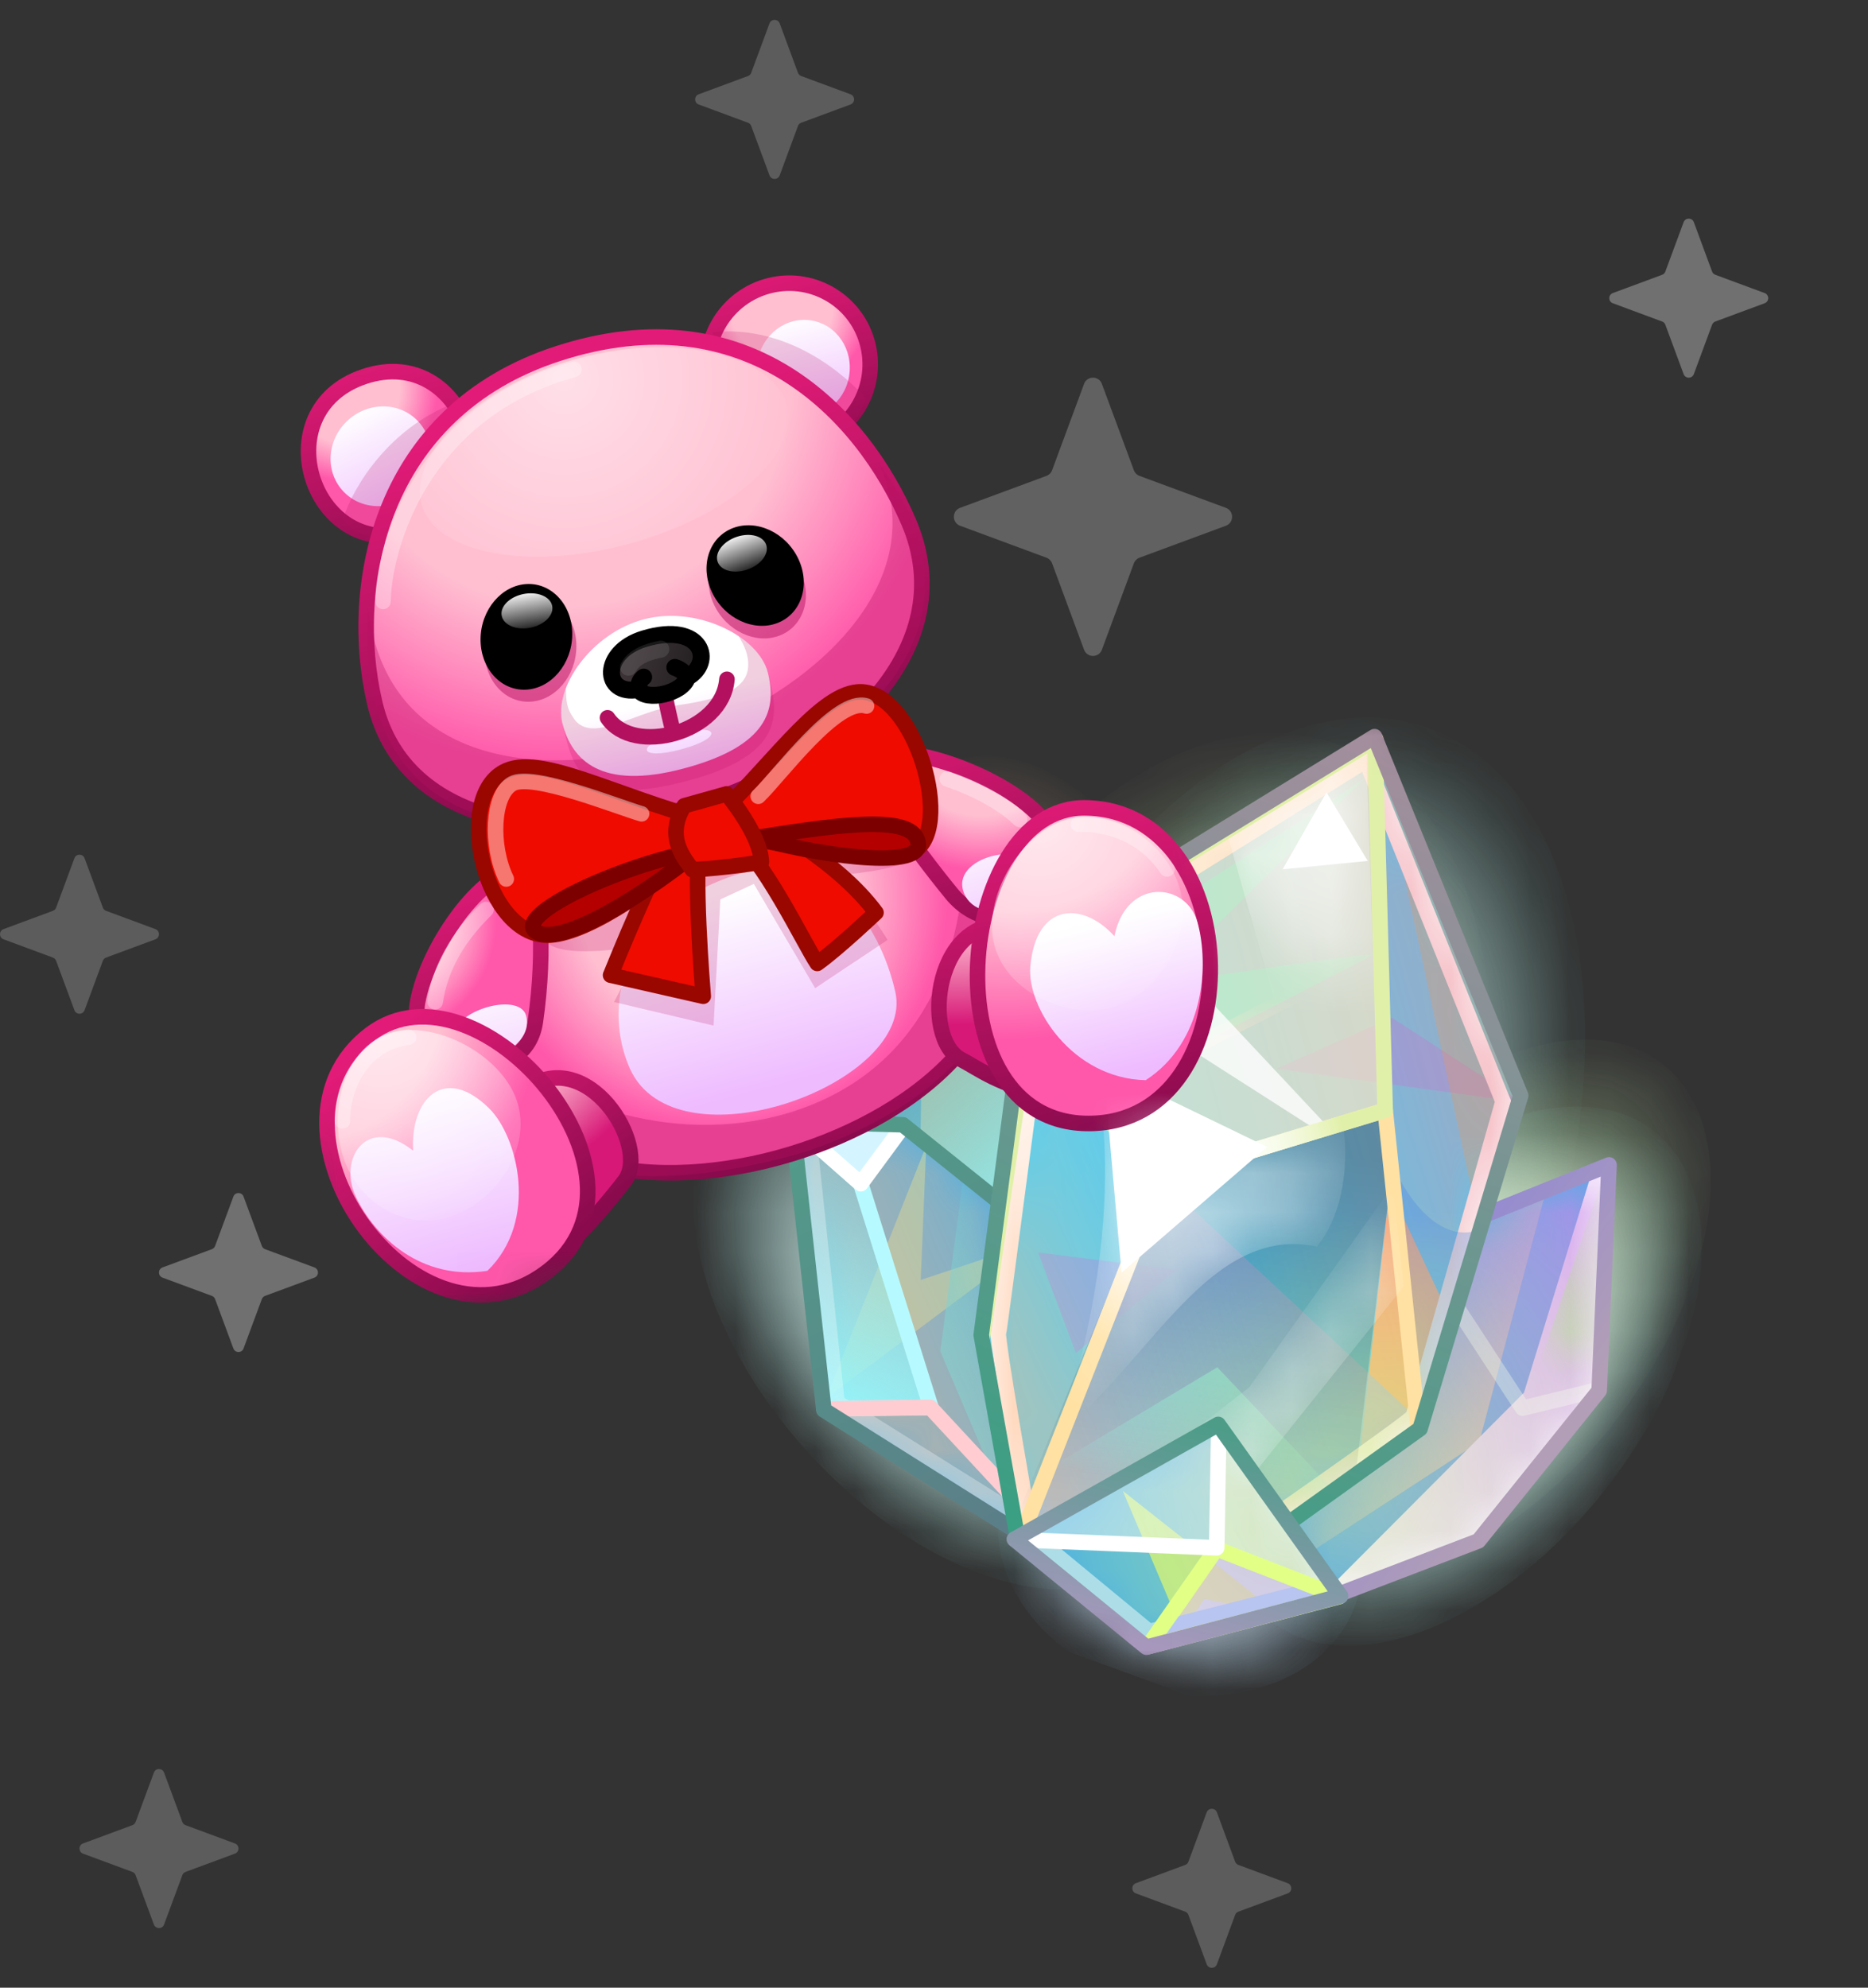<svg width="47" height="50" viewBox="0 0 47 50" fill="none" xmlns="http://www.w3.org/2000/svg">
<rect x="0" y="0" width="47" height="50" fill="#333333" stroke="none"/>
<path opacity="0.4" d="M13.674 23.179C13.762 22.94 14.099 22.94 14.187 23.179L15.106 25.663C15.134 25.738 15.193 25.797 15.268 25.824L17.752 26.743C17.99 26.831 17.99 27.169 17.752 27.257L15.268 28.176C15.193 28.203 15.134 28.262 15.106 28.337L14.187 30.821C14.099 31.06 13.762 31.06 13.674 30.821L12.754 28.337C12.727 28.262 12.668 28.203 12.593 28.176L10.109 27.257C9.871 27.169 9.871 26.831 10.109 26.743L12.593 25.824C12.668 25.797 12.727 25.738 12.754 25.663L13.674 23.179Z" fill="white"/>
<path opacity="0.3" d="M5.872 30.1C5.916 29.981 6.084 29.981 6.128 30.1L6.588 31.342C6.602 31.379 6.631 31.409 6.669 31.423L7.911 31.882C8.03 31.926 8.03 32.095 7.911 32.139L6.669 32.598C6.631 32.612 6.602 32.642 6.588 32.679L6.128 33.921C6.084 34.04 5.916 34.04 5.872 33.921L5.412 32.679C5.398 32.642 5.369 32.612 5.331 32.598L4.089 32.139C3.97 32.095 3.97 31.926 4.089 31.882L5.331 31.423C5.369 31.409 5.398 31.379 5.412 31.342L5.872 30.1Z" fill="white"/>
<path opacity="0.2" d="M1.872 21.589C1.916 21.47 2.084 21.47 2.128 21.589L2.588 22.831C2.602 22.869 2.631 22.898 2.669 22.912L3.911 23.372C4.03 23.416 4.03 23.584 3.911 23.628L2.669 24.088C2.631 24.102 2.602 24.131 2.588 24.169L2.128 25.411C2.084 25.53 1.916 25.53 1.872 25.411L1.412 24.169C1.398 24.131 1.369 24.102 1.331 24.088L0.089 23.628C-0.03 23.584 -0.03 23.416 0.089 23.372L1.331 22.912C1.369 22.898 1.398 22.869 1.412 22.831L1.872 21.589Z" fill="white"/>
<path opacity="0.2" d="M30.361 45.589C30.405 45.47 30.574 45.47 30.618 45.589L31.077 46.831C31.091 46.869 31.121 46.898 31.158 46.912L32.4 47.372C32.519 47.416 32.519 47.584 32.4 47.628L31.158 48.088C31.121 48.102 31.091 48.131 31.077 48.169L30.618 49.411C30.574 49.53 30.405 49.53 30.361 49.411L29.901 48.169C29.888 48.131 29.858 48.102 29.821 48.088L28.579 47.628C28.46 47.584 28.46 47.416 28.579 47.372L29.821 46.912C29.858 46.898 29.888 46.869 29.901 46.831L30.361 45.589Z" fill="white"/>
<path opacity="0.2" d="M3.872 44.589C3.916 44.47 4.084 44.47 4.128 44.589L4.588 45.831C4.602 45.869 4.631 45.898 4.669 45.912L5.911 46.372C6.03 46.416 6.03 46.584 5.911 46.628L4.669 47.088C4.631 47.102 4.602 47.131 4.588 47.169L4.128 48.411C4.084 48.53 3.916 48.53 3.872 48.411L3.412 47.169C3.398 47.131 3.369 47.102 3.331 47.088L2.089 46.628C1.97 46.584 1.97 46.416 2.089 46.372L3.331 45.912C3.369 45.898 3.398 45.869 3.412 45.831L3.872 44.589Z" fill="white"/>
<path opacity="0.2" d="M19.361 0.589C19.405 0.47 19.574 0.47 19.618 0.589L20.077 1.831C20.091 1.869 20.121 1.898 20.158 1.912L21.4 2.372C21.519 2.416 21.519 2.584 21.4 2.628L20.158 3.088C20.121 3.102 20.091 3.131 20.077 3.169L19.618 4.411C19.574 4.53 19.405 4.53 19.361 4.411L18.901 3.169C18.888 3.131 18.858 3.102 18.821 3.088L17.579 2.628C17.46 2.584 17.46 2.416 17.579 2.372L18.821 1.912C18.858 1.898 18.888 1.869 18.901 1.831L19.361 0.589Z" fill="white"/>
<path opacity="0.3" d="M42.361 5.589C42.405 5.47 42.574 5.47 42.618 5.589L43.077 6.831C43.091 6.869 43.121 6.898 43.158 6.912L44.4 7.372C44.519 7.416 44.519 7.584 44.4 7.628L43.158 8.088C43.121 8.102 43.091 8.131 43.077 8.169L42.618 9.411C42.574 9.53 42.405 9.53 42.361 9.411L41.901 8.169C41.888 8.131 41.858 8.102 41.821 8.088L40.579 7.628C40.46 7.584 40.46 7.416 40.579 7.372L41.821 6.912C41.858 6.898 41.888 6.869 41.901 6.831L42.361 5.589Z" fill="white"/>
<path opacity="0.23" d="M27.276 9.656C27.353 9.448 27.647 9.448 27.724 9.656L28.529 11.83C28.553 11.895 28.605 11.947 28.67 11.971L30.844 12.775C31.052 12.853 31.052 13.147 30.844 13.225L28.67 14.029C28.605 14.053 28.553 14.105 28.529 14.17L27.724 16.344C27.647 16.552 27.353 16.552 27.276 16.344L26.471 14.17C26.447 14.105 26.395 14.053 26.33 14.029L24.156 13.225C23.948 13.147 23.948 12.853 24.156 12.775L26.33 11.971C26.395 11.947 26.447 11.895 26.471 11.83L27.276 9.656Z" fill="white"/>
<path d="M29.756 26.704C29.857 26.432 30.241 26.432 30.341 26.704L31.389 29.535C31.42 29.62 31.488 29.688 31.573 29.719L34.404 30.767C34.676 30.867 34.676 31.251 34.404 31.352L31.573 32.399C31.488 32.431 31.42 32.498 31.389 32.584L30.341 35.415C30.241 35.686 29.857 35.686 29.756 35.415L28.709 32.584C28.677 32.498 28.61 32.431 28.524 32.399L25.693 31.352C25.422 31.251 25.422 30.867 25.693 30.767L28.524 29.719C28.61 29.688 28.677 29.62 28.709 29.535L29.756 26.704Z" fill="white"/>
<g clip-path="url(#clip0_286_27705)">
<mask id="mask0_286_27705" style="mask-type:luminance" maskUnits="userSpaceOnUse" x="14" y="13" width="33" height="33">
<path d="M46.626 22.134L23.134 13.584L14.584 37.076L38.076 45.627L46.626 22.134Z" fill="white"/>
</mask>
<g mask="url(#mask0_286_27705)">
<mask id="mask1_286_27705" style="mask-type:luminance" maskUnits="userSpaceOnUse" x="24" y="18" width="16" height="22">
<path d="M35.973 18.33C39.816 19.729 41.031 26.084 38.686 32.526C37.416 36.015 35.231 37.726 33.005 39.336C30.933 38.347 28.258 37.772 25.841 37.063C24.636 34.287 23.254 31.622 24.769 27.46C27.113 21.019 32.13 16.931 35.973 18.33Z" fill="url(#paint0_radial_286_27705)"/>
</mask>
<g mask="url(#mask1_286_27705)">
<path d="M35.973 18.33C39.816 19.729 41.031 26.084 38.686 32.526C37.416 36.015 35.231 37.726 33.005 39.336C30.933 38.347 28.258 37.772 25.841 37.063C24.636 34.287 23.254 31.622 24.769 27.46C27.113 21.019 32.13 16.931 35.973 18.33Z" fill="url(#paint1_radial_286_27705)"/>
</g>
<mask id="mask2_286_27705" style="mask-type:luminance" maskUnits="userSpaceOnUse" x="21" y="18" width="17" height="22">
<path d="M33.621 18.711C37.464 20.109 38.679 26.465 36.334 32.907C35.064 36.395 32.879 38.107 30.653 39.717C28.581 38.728 25.906 38.153 23.489 37.444C22.284 34.667 20.902 32.003 22.417 27.841C24.761 21.4 29.777 17.312 33.621 18.711Z" fill="url(#paint2_radial_286_27705)"/>
</mask>
<g mask="url(#mask2_286_27705)">
<path d="M33.621 18.711C37.464 20.109 38.679 26.465 36.334 32.907C35.064 36.395 32.879 38.107 30.653 39.717C28.581 38.728 25.906 38.153 23.489 37.444C22.284 34.667 20.902 32.003 22.417 27.841C24.761 21.4 29.777 17.312 33.621 18.711Z" fill="url(#paint3_radial_286_27705)"/>
</g>
<mask id="mask3_286_27705" style="mask-type:luminance" maskUnits="userSpaceOnUse" x="30" y="27" width="13" height="15">
<path d="M41.61 28.452C43.607 30.013 43.07 34.038 40.41 37.442C37.75 40.846 33.975 42.341 31.978 40.781C29.98 39.22 30.518 35.196 33.177 31.791C35.837 28.387 39.612 26.892 41.61 28.452Z" fill="url(#paint4_radial_286_27705)"/>
</mask>
<g mask="url(#mask3_286_27705)">
<path d="M41.61 28.452C43.607 30.013 43.07 34.038 40.41 37.442C37.75 40.846 33.975 42.341 31.978 40.781C29.98 39.22 30.518 35.196 33.177 31.791C35.837 28.387 39.612 26.892 41.61 28.452Z" fill="url(#paint5_radial_286_27705)"/>
</g>
<mask id="mask4_286_27705" style="mask-type:luminance" maskUnits="userSpaceOnUse" x="30" y="26" width="14" height="14">
<path d="M41.834 26.769C43.832 28.329 43.294 32.354 40.635 35.759C37.975 39.163 34.2 40.658 32.202 39.097C30.205 37.537 30.742 33.512 33.402 30.108C36.062 26.703 39.837 25.209 41.834 26.769Z" fill="url(#paint6_radial_286_27705)"/>
</mask>
<g mask="url(#mask4_286_27705)">
<path d="M41.834 26.769C43.832 28.329 43.294 32.354 40.635 35.759C37.975 39.163 34.2 40.658 32.202 39.097C30.205 37.537 30.742 33.512 33.402 30.108C36.062 26.703 39.837 25.209 41.834 26.769Z" fill="url(#paint7_radial_286_27705)"/>
</g>
<path d="M22.82 20.971C25.269 20.315 28.16 23.166 29.278 27.34C30.396 31.513 29.318 35.427 26.87 36.083C24.422 36.739 21.53 33.888 20.412 29.715C19.294 25.542 20.372 21.627 22.82 20.971Z" fill="url(#paint8_radial_286_27705)"/>
<path d="M24.102 19.112C26.55 18.456 29.441 21.307 30.559 25.48C31.677 29.653 30.599 33.568 28.151 34.224C25.703 34.88 22.812 32.028 21.693 27.855C20.575 23.682 21.654 19.768 24.102 19.112Z" fill="url(#paint9_radial_286_27705)"/>
<mask id="mask5_286_27705" style="mask-type:luminance" maskUnits="userSpaceOnUse" x="17" y="26" width="13" height="14">
<path d="M18.458 27.595C20.342 25.899 24.212 27.127 27.103 30.337C29.994 33.548 30.81 37.525 28.927 39.221C27.043 40.917 23.173 39.689 20.282 36.479C17.391 33.268 16.575 29.291 18.458 27.595Z" fill="url(#paint10_radial_286_27705)"/>
</mask>
<g mask="url(#mask5_286_27705)">
<path d="M18.458 27.595C20.342 25.899 24.212 27.127 27.103 30.337C29.994 33.548 30.81 37.525 28.927 39.221C27.043 40.917 23.173 39.689 20.282 36.479C17.391 33.268 16.575 29.291 18.458 27.595Z" fill="url(#paint11_radial_286_27705)"/>
</g>
<mask id="mask6_286_27705" style="mask-type:luminance" maskUnits="userSpaceOnUse" x="25" y="35" width="10" height="8">
<path d="M25.224 37.636C25.779 35.698 28.229 34.7 30.696 35.407C33.162 36.114 34.711 38.259 34.156 40.197C33.6 42.135 31.15 43.133 28.683 42.425C26.217 41.718 24.668 39.574 25.224 37.636Z" fill="url(#paint12_radial_286_27705)"/>
</mask>
<g mask="url(#mask6_286_27705)">
<path d="M25.224 37.636C25.779 35.698 28.229 34.7 30.696 35.407C33.162 36.114 34.711 38.259 34.156 40.197C33.6 42.135 31.15 43.133 28.683 42.425C26.217 41.718 24.668 39.574 25.224 37.636Z" fill="url(#paint13_radial_286_27705)"/>
</g>
<mask id="mask7_286_27705" style="mask-type:luminance" maskUnits="userSpaceOnUse" x="24" y="18" width="16" height="22">
<path d="M35.973 18.33C39.816 19.729 41.031 26.084 38.686 32.526C37.416 36.015 35.231 37.726 33.005 39.336C30.933 38.347 28.258 37.772 25.841 37.063C24.636 34.287 23.254 31.622 24.769 27.46C27.113 21.019 32.13 16.931 35.973 18.33Z" fill="url(#paint14_radial_286_27705)"/>
</mask>
<g mask="url(#mask7_286_27705)">
<path d="M35.973 18.33C39.816 19.729 41.031 26.084 38.686 32.526C37.416 36.015 35.231 37.726 33.005 39.336C30.933 38.347 28.258 37.772 25.841 37.063C24.636 34.287 23.254 31.622 24.769 27.46C27.113 21.019 32.13 16.931 35.973 18.33Z" fill="url(#paint15_radial_286_27705)"/>
</g>
<mask id="mask8_286_27705" style="mask-type:luminance" maskUnits="userSpaceOnUse" x="30" y="27" width="13" height="15">
<path d="M41.61 28.453C43.607 30.013 43.07 34.038 40.41 37.442C37.75 40.847 33.975 42.342 31.978 40.781C29.981 39.221 30.518 35.196 33.178 31.791C35.837 28.387 39.612 26.892 41.61 28.453Z" fill="url(#paint16_radial_286_27705)"/>
</mask>
<g mask="url(#mask8_286_27705)">
<path d="M41.61 28.453C43.607 30.013 43.07 34.038 40.41 37.442C37.75 40.847 33.975 42.342 31.978 40.781C29.981 39.221 30.518 35.196 33.178 31.791C35.837 28.387 39.612 26.892 41.61 28.453Z" fill="url(#paint17_radial_286_27705)"/>
</g>
<mask id="mask9_286_27705" style="mask-type:luminance" maskUnits="userSpaceOnUse" x="19" y="20" width="11" height="17">
<path d="M22.82 20.971C25.269 20.316 28.16 23.167 29.278 27.34C30.396 31.513 29.318 35.427 26.87 36.083C24.422 36.739 21.53 33.888 20.412 29.715C19.294 25.542 20.372 21.628 22.82 20.971Z" fill="url(#paint18_radial_286_27705)"/>
</mask>
<g mask="url(#mask9_286_27705)">
<path d="M22.82 20.971C25.269 20.316 28.16 23.167 29.278 27.34C30.396 31.513 29.318 35.427 26.87 36.083C24.422 36.739 21.53 33.888 20.412 29.715C19.294 25.542 20.372 21.628 22.82 20.971Z" fill="url(#paint19_radial_286_27705)"/>
</g>
<mask id="mask10_286_27705" style="mask-type:luminance" maskUnits="userSpaceOnUse" x="17" y="26" width="13" height="14">
<path d="M18.458 27.595C20.342 25.899 24.212 27.127 27.103 30.337C29.994 33.548 30.81 37.525 28.927 39.221C27.043 40.917 23.173 39.689 20.282 36.479C17.391 33.268 16.575 29.291 18.458 27.595Z" fill="url(#paint20_radial_286_27705)"/>
</mask>
<g mask="url(#mask10_286_27705)">
<path d="M18.458 27.595C20.342 25.899 24.212 27.127 27.103 30.337C29.994 33.548 30.81 37.525 28.927 39.221C27.043 40.917 23.173 39.689 20.282 36.479C17.391 33.268 16.575 29.291 18.458 27.595Z" fill="url(#paint21_radial_286_27705)"/>
</g>
<mask id="mask11_286_27705" style="mask-type:luminance" maskUnits="userSpaceOnUse" x="25" y="35" width="10" height="8">
<path d="M25.224 37.636C25.779 35.698 28.229 34.7 30.696 35.407C33.162 36.114 34.711 38.259 34.156 40.197C33.6 42.135 31.15 43.133 28.683 42.425C26.217 41.718 24.668 39.574 25.224 37.636Z" fill="url(#paint22_radial_286_27705)"/>
</mask>
<g mask="url(#mask11_286_27705)">
<path d="M25.224 37.636C25.779 35.698 28.229 34.7 30.696 35.407C33.162 36.114 34.711 38.259 34.156 40.197C33.6 42.135 31.15 43.133 28.683 42.425C26.217 41.718 24.668 39.574 25.224 37.636Z" fill="url(#paint23_radial_286_27705)"/>
</g>
<path d="M40.484 29.303L35.673 31.242L30.682 36.388L33.576 40.144L37.198 38.76L40.236 34.981L40.484 29.303Z" fill="#4BAFE4"/>
<path d="M40.375 29.316L38.404 35.302L33.718 40.039L37.352 38.764L40.252 34.935L40.375 29.316Z" fill="white"/>
<path d="M38.907 29.925L35.594 31.317L30.77 36.005L32.926 39.076L37.219 36.273L38.907 29.925Z" fill="url(#paint24_linear_286_27705)"/>
<path d="M40.229 29.575L38.517 35.135L33.689 39.977" stroke="white" stroke-width="0.391" stroke-linecap="round" stroke-linejoin="round"/>
<mask id="mask12_286_27705" style="mask-type:luminance" maskUnits="userSpaceOnUse" x="30" y="29" width="11" height="12">
<path d="M40.484 29.303L35.673 31.242L30.682 36.388L33.576 40.144L37.198 38.76L40.236 34.981L40.484 29.303Z" fill="url(#paint25_linear_286_27705)"/>
</mask>
<g mask="url(#mask12_286_27705)">
<path d="M40.484 29.303L35.673 31.242L30.682 36.388L33.576 40.144L37.198 38.76L40.236 34.981L40.484 29.303Z" fill="url(#paint26_linear_286_27705)"/>
</g>
<g opacity="0.35">
<path d="M35.64 31.334L38.308 35.423L40.19 34.964" stroke="white" stroke-width="0.391" stroke-linecap="round" stroke-linejoin="round"/>
</g>
<g opacity="0.47">
<mask id="mask13_286_27705" style="mask-type:luminance" maskUnits="userSpaceOnUse" x="30" y="29" width="11" height="12">
<path d="M40.484 29.303L35.673 31.242L30.682 36.388L33.576 40.144L37.198 38.76L40.236 34.981L40.484 29.303Z" fill="url(#paint27_radial_286_27705)"/>
</mask>
<g mask="url(#mask13_286_27705)">
<path d="M40.484 29.303L35.673 31.242L30.682 36.388L33.576 40.144L37.198 38.76L40.236 34.981L40.484 29.303Z" fill="url(#paint28_radial_286_27705)"/>
</g>
</g>
<mask id="mask14_286_27705" style="mask-type:luminance" maskUnits="userSpaceOnUse" x="38" y="29" width="3" height="7">
<path d="M40.337 29.562C40.337 29.562 38.388 35.348 38.337 35.485C38.287 35.623 40.035 34.96 40.035 34.96L40.337 29.562Z" fill="url(#paint29_radial_286_27705)"/>
</mask>
<g mask="url(#mask14_286_27705)">
<path d="M40.337 29.562C40.337 29.562 38.388 35.348 38.337 35.485C38.287 35.623 40.035 34.96 40.035 34.96L40.337 29.562Z" fill="url(#paint30_radial_286_27705)" fill-opacity="0.6"/>
</g>
<path d="M40.484 29.303L35.673 31.242L30.682 36.388L33.576 40.144L37.198 38.76L40.236 34.981L40.484 29.303Z" stroke="url(#paint31_linear_286_27705)" stroke-width="0.391" stroke-linecap="round" stroke-linejoin="round"/>
<path d="M23.728 22.945L21.845 27.975L24.536 32.563L27.004 32.503L27.077 25.879L23.728 22.945Z" fill="#4BAFE4"/>
<g opacity="0.7">
<mask id="mask15_286_27705" style="mask-type:luminance" maskUnits="userSpaceOnUse" x="21" y="22" width="7" height="11">
<path d="M23.728 22.945L21.845 27.975L24.493 32.567L27.004 32.503L27.077 25.879L23.728 22.945Z" fill="url(#paint32_linear_286_27705)"/>
</mask>
<g mask="url(#mask15_286_27705)">
<path d="M23.728 22.945L21.845 27.975L24.493 32.567L27.004 32.503L27.077 25.879L23.728 22.945Z" fill="url(#paint33_linear_286_27705)"/>
</g>
</g>
<path d="M25.922 24.627L21.999 27.98L27.104 32.228L27.156 25.803L25.922 24.627Z" fill="url(#paint34_linear_286_27705)"/>
<g opacity="0.67">
<path d="M23.229 24.244L23.139 29.968L24.949 32.569L25.828 24.671L23.6 22.862L23.229 24.244Z" fill="#CEAF74"/>
</g>
<path d="M23.728 22.945L21.999 27.98L27.179 32.307L23.728 22.945Z" fill="url(#paint35_linear_286_27705)"/>
<g opacity="0.36">
<path d="M25.748 24.745L21.853 27.952" stroke="white" stroke-width="0.391" stroke-linecap="round" stroke-linejoin="round"/>
</g>
<path d="M23.728 22.945L21.845 27.975L24.489 32.403L27.004 32.503L27.077 25.879L23.728 22.945Z" stroke="#6E8B8E" stroke-width="0.391" stroke-linecap="round" stroke-linejoin="round"/>
<path d="M22.717 28.293L19.938 28.217L20.729 35.468L26.985 39.407L25.211 30.292L22.717 28.293Z" fill="#4BAFE4"/>
<path d="M26.066 31.227L23.166 32.198L23.305 28.819L20.783 35.175L26.066 31.227Z" fill="#B7E6AA" fill-opacity="0.55"/>
<path d="M24.222 29.724L23.658 33.987L25.588 38.535L27.033 31.994L24.222 29.724Z" fill="url(#paint36_linear_286_27705)"/>
<mask id="mask16_286_27705" style="mask-type:luminance" maskUnits="userSpaceOnUse" x="19" y="28" width="8" height="12">
<path d="M22.717 28.293L19.938 28.217L20.729 35.468L26.985 39.407L25.211 30.292L22.717 28.293Z" fill="url(#paint37_linear_286_27705)"/>
</mask>
<g mask="url(#mask16_286_27705)">
<path d="M22.717 28.293L19.938 28.217L20.729 35.468L26.985 39.407L25.211 30.292L22.717 28.293Z" fill="url(#paint38_linear_286_27705)"/>
</g>
<path d="M19.963 28.434L20.779 35.33L23.357 35.385L21.582 29.698L19.963 28.434Z" fill="url(#paint39_linear_286_27705)"/>
<g opacity="0.3">
<path d="M20.322 28.304L21.058 35.276L26.814 38.877" stroke="white" stroke-width="0.391" stroke-linecap="round" stroke-linejoin="round"/>
</g>
<path d="M22.808 28.326L19.997 28.342L21.748 29.811L22.808 28.326Z" fill="#D4F5FF"/>
<path d="M20.768 35.43L23.426 35.41L21.657 29.778L20.005 28.319" stroke="#B6FAFF" stroke-width="0.391" stroke-linecap="round" stroke-linejoin="round"/>
<path d="M20.043 28.359L21.657 29.777L22.683 28.384" stroke="white" stroke-width="0.391" stroke-linecap="round" stroke-linejoin="round"/>
<path d="M27.041 39.324L23.403 35.401L20.737 35.444" stroke="#FFCCD1" stroke-width="0.391" stroke-linecap="round" stroke-linejoin="round"/>
<path d="M22.717 28.293L19.938 28.217L20.729 35.468L26.985 39.407L25.211 30.292L22.717 28.293Z" stroke="url(#paint40_linear_286_27705)" stroke-width="0.391" stroke-linecap="round" stroke-linejoin="round"/>
<path d="M34.584 18.53L29.195 21.843L25.971 23.793L24.688 33.583L25.613 38.752L31.019 39.317L35.73 35.939L38.261 27.559L34.584 18.53Z" fill="#40D4FF"/>
<path d="M29.599 31.941L26.12 31.506L27.07 34.034L29.599 31.941Z" fill="#63B0FF"/>
<path d="M32.116 26.881L35.024 25.602L38.302 27.73L32.116 26.881Z" fill="#63B0FF"/>
<path d="M26.368 24.114C26.368 24.114 26.306 24.143 26.369 24.134C26.037 26.595 25.15 33.458 25.122 33.533C25.072 33.671 25.834 38.001 25.834 38.001" stroke="white" stroke-width="0.391" stroke-linecap="round"/>
<path d="M34.968 29.894L34.174 36.931L35.765 35.849L36.515 33.211L34.968 29.894Z" fill="#FFB974"/>
<g opacity="0.67">
<path d="M29.107 29.579L28.311 31.7L25.709 38.631L31.382 39.033L35.705 35.722L29.107 29.579Z" fill="#95C4FF"/>
</g>
<g opacity="0.26">
<path d="M34.638 18.81L37.241 30.935L38.227 27.651L34.638 18.81Z" fill="#FFA30F"/>
</g>
<path d="M34.331 19.582L26.625 24.623L28.017 27.364C28.017 27.364 34.392 24.125 34.534 24.02C34.676 23.916 29.123 24.753 29.123 24.753L34.331 19.582Z" fill="#0FFFF3"/>
<path d="M34.331 19.582L26.625 24.623L28.017 27.364C28.017 27.364 34.392 24.125 34.534 24.02C34.676 23.916 29.123 24.753 29.123 24.753L34.331 19.582Z" stroke="url(#paint41_radial_286_27705)" stroke-width="0.391" stroke-linecap="round" stroke-linejoin="round"/>
<g opacity="0.73">
<path d="M25.989 23.872L25.758 26.646L29.366 29.726L25.989 23.872Z" fill="#CDFF95"/>
</g>
<path d="M26.364 24.125L34.367 19.127L37.816 27.709C37.816 27.709 35.611 35.48 35.561 35.618C35.511 35.755 31.063 38.839 31.063 38.839" stroke="white" stroke-width="0.391" stroke-linecap="round"/>
<mask id="mask17_286_27705" style="mask-type:luminance" maskUnits="userSpaceOnUse" x="24" y="18" width="15" height="22">
<path d="M34.584 18.53L26.101 23.705L25.565 27.455L24.688 33.583L25.613 38.752L31.019 39.317L35.73 35.939L38.261 27.559L34.584 18.53Z" fill="url(#paint42_linear_286_27705)"/>
</mask>
<g mask="url(#mask17_286_27705)">
<path d="M34.584 18.53L26.101 23.705L25.565 27.455L24.688 33.583L25.613 38.752L31.019 39.317L35.73 35.939L38.261 27.559L34.584 18.53Z" fill="url(#paint43_linear_286_27705)"/>
</g>
<mask id="mask18_286_27705" style="mask-type:luminance" maskUnits="userSpaceOnUse" x="24" y="18" width="15" height="22">
<path d="M34.584 18.53L26.101 23.705L25.581 27.34L24.688 33.583L25.613 38.752L31.019 39.317L35.73 35.939L38.261 27.559L34.584 18.53Z" fill="url(#paint44_linear_286_27705)"/>
</mask>
<g mask="url(#mask18_286_27705)">
<path d="M34.584 18.53L26.101 23.705L25.581 27.34L24.688 33.583L25.613 38.752L31.019 39.317L35.73 35.939L38.261 27.559L34.584 18.53Z" fill="url(#paint45_linear_286_27705)"/>
</g>
<g opacity="0.29">
<path d="M35.119 29.481C35.01 31.208 35.826 35.818 35.826 35.818C35.826 35.818 36.382 33.578 37.242 30.93C36.399 31.246 35.632 30.499 35.119 29.481Z" fill="#4180E6"/>
</g>
<path d="M30.628 34.394L26.043 37.142L25.793 38.636L30.886 39.112L33.481 37.407L30.628 34.394Z" fill="url(#paint46_linear_286_27705)"/>
<mask id="mask19_286_27705" style="mask-type:luminance" maskUnits="userSpaceOnUse" x="24" y="18" width="15" height="22">
<path d="M34.584 18.53L26.101 23.705L25.565 27.456L24.688 33.583L25.613 38.752L31.019 39.317L35.73 35.939L38.261 27.559L34.584 18.53Z" fill="url(#paint47_radial_286_27705)"/>
</mask>
<g mask="url(#mask19_286_27705)">
<path d="M34.584 18.53L26.101 23.705L25.565 27.456L24.688 33.583L25.613 38.752L31.019 39.317L35.73 35.939L38.261 27.559L34.584 18.53Z" fill="url(#paint48_radial_286_27705)"/>
</g>
<path d="M34.911 28.055L29.124 29.534L28.262 31.633L25.467 38.439L31.04 39.117L34.107 37.115L34.959 29.932L34.911 28.055Z" fill="url(#paint49_linear_286_27705)"/>
<path d="M25.726 38.585L28.449 31.655L29.245 29.63L34.852 27.929L35.684 35.922" stroke="#FFE1A3" stroke-width="0.391" stroke-linecap="round" stroke-linejoin="round"/>
<g opacity="0.65">
<path d="M34.659 18.61L25.93 23.747L29.257 29.738L34.831 28.13L34.659 18.61Z" fill="#FFEBC5"/>
</g>
<g opacity="0.78">
<path d="M28.091 22.663L26.035 23.888L33.2 28.471L33.555 28.496L28.091 22.663Z" fill="white"/>
</g>
<mask id="mask20_286_27705" style="mask-type:luminance" maskUnits="userSpaceOnUse" x="30" y="18" width="5" height="11">
<path d="M34.375 18.818L30.858 20.916L33.029 28.513L34.681 27.971L34.375 18.818Z" fill="url(#paint50_radial_286_27705)"/>
</mask>
<g mask="url(#mask20_286_27705)">
<path d="M34.375 18.818L30.858 20.916L33.029 28.513L34.681 27.971L34.375 18.818Z" fill="url(#paint51_radial_286_27705)"/>
</g>
<mask id="mask21_286_27705" style="mask-type:luminance" maskUnits="userSpaceOnUse" x="26" y="26" width="8" height="11">
<path d="M33.805 28.379L29.415 29.611L27.431 26.475C27.431 26.475 28.665 29.938 26.644 36.062C28.981 34.21 30.433 30.79 33.137 31.358C34.096 30.148 33.805 28.379 33.805 28.379Z" fill="url(#paint52_radial_286_27705)"/>
</mask>
<g mask="url(#mask21_286_27705)">
<path d="M33.805 28.379L29.415 29.611L27.431 26.475C27.431 26.475 28.665 29.938 26.644 36.062C28.981 34.21 30.433 30.79 33.137 31.358C34.096 30.148 33.805 28.379 33.805 28.379Z" fill="url(#paint53_radial_286_27705)"/>
</g>
<mask id="mask22_286_27705" style="mask-type:luminance" maskUnits="userSpaceOnUse" x="26" y="29" width="10" height="11">
<path d="M35.048 29.819L31.433 34.895L26.431 38.79L29.88 39.162L35.318 32.36L35.048 29.819Z" fill="url(#paint54_linear_286_27705)"/>
</mask>
<g mask="url(#mask22_286_27705)">
<path d="M35.048 29.819L31.433 34.895L26.431 38.79L29.88 39.162L35.318 32.36L35.048 29.819Z" fill="url(#paint55_linear_286_27705)"/>
</g>
<path d="M26.114 23.814L26.163 23.817L29.245 29.63L34.852 27.929L34.596 18.639" stroke="#E1F0A9" stroke-width="0.391" stroke-linecap="round" stroke-linejoin="round"/>
<path d="M24.718 33.646L26.176 23.784L34.613 18.593" stroke="#E1F0A9" stroke-width="0.391" stroke-linecap="round" stroke-linejoin="round"/>
<path d="M26.114 23.814L26.163 23.817L29.245 29.63L34.852 27.929L34.596 18.639" stroke="url(#paint56_radial_286_27705)" stroke-width="0.391" stroke-linecap="round" stroke-linejoin="round"/>
<path d="M25.726 38.585L28.374 31.845L29.245 29.63L34.852 27.929L35.684 35.922" stroke="url(#paint57_radial_286_27705)" stroke-width="0.391" stroke-linecap="round" stroke-linejoin="round"/>
<path d="M34.584 18.53L29.195 21.843L25.971 23.793L24.688 33.583L25.613 38.752L31.019 39.317L35.73 35.939L38.261 27.559L34.584 18.53Z" stroke="url(#paint58_linear_286_27705)" stroke-width="0.391" stroke-linecap="round" stroke-linejoin="round"/>
<path d="M28.525 23.059L27.398 24.727L29.617 24.912L28.525 23.059Z" fill="white"/>
<path d="M34.413 21.657L33.375 19.932L32.272 21.867L34.413 21.657Z" fill="white"/>
<path d="M27.761 26.856L28.219 32.014L31.882 28.851L27.761 26.856Z" fill="white"/>
<path d="M30.651 35.831L25.521 38.719L28.845 41.435L33.73 40.148L30.651 35.831Z" fill="#4BAFE4"/>
<g opacity="0.86">
<path d="M30.699 35.771L30.673 38.983L28.891 41.452L33.685 40.131L30.699 35.771Z" fill="white"/>
</g>
<mask id="mask23_286_27705" style="mask-type:luminance" maskUnits="userSpaceOnUse" x="25" y="35" width="9" height="7">
<path d="M30.651 35.831L25.521 38.719L28.845 41.435L33.73 40.148L30.651 35.831Z" fill="url(#paint59_radial_286_27705)"/>
</mask>
<g mask="url(#mask23_286_27705)">
<path d="M30.651 35.831L25.521 38.719L28.845 41.435L33.73 40.148L30.651 35.831Z" fill="url(#paint60_radial_286_27705)"/>
</g>
<g opacity="0.66">
<path d="M32.166 40.592L28.25 37.503L29.744 41.035L30.299 40.224L32.166 40.592Z" fill="#E8FF63"/>
</g>
<mask id="mask24_286_27705" style="mask-type:luminance" maskUnits="userSpaceOnUse" x="25" y="35" width="9" height="7">
<path d="M30.651 35.831L25.521 38.719L28.845 41.435L33.73 40.148L30.651 35.831Z" fill="url(#paint61_linear_286_27705)"/>
</mask>
<g mask="url(#mask24_286_27705)">
<path d="M30.651 35.831L25.521 38.719L28.845 41.435L33.73 40.148L30.651 35.831Z" fill="url(#paint62_linear_286_27705)"/>
</g>
<g opacity="0.42">
<path d="M30.774 35.85L25.705 38.785L30.567 38.918L30.774 35.85Z" fill="white"/>
</g>
<path d="M26.153 38.767L28.91 41.043L33.32 39.92" stroke="#ADDEE7" stroke-width="0.391"/>
<g opacity="0.43">
<path d="M33.515 40.277L29.168 41.371L30.691 39.184L33.515 40.277Z" fill="#C8A5FD"/>
</g>
<path d="M30.604 38.958L28.877 41.421L33.699 40.162L30.604 38.958Z" stroke="#E2FF86" stroke-width="0.391" stroke-linecap="round" stroke-linejoin="round"/>
<path d="M25.544 38.727L30.613 38.935L30.666 35.862" stroke="white" stroke-width="0.391" stroke-linecap="round" stroke-linejoin="round"/>
<path d="M30.651 35.831L25.521 38.719L28.845 41.435L33.73 40.148L30.651 35.831Z" stroke="url(#paint63_linear_286_27705)" stroke-width="0.391" stroke-linecap="round" stroke-linejoin="round"/>
<mask id="mask25_286_27705" style="mask-type:luminance" maskUnits="userSpaceOnUse" x="24" y="21" width="5" height="6">
<path d="M26.484 23.771C27.505 25.079 28.209 26.237 28.055 26.356C27.902 26.476 26.95 25.512 25.929 24.204C24.908 22.896 24.204 21.738 24.357 21.619C24.511 21.499 25.462 22.463 26.484 23.771Z" fill="url(#paint64_radial_286_27705)"/>
</mask>
<g mask="url(#mask25_286_27705)">
<path d="M26.484 23.771C27.505 25.079 28.209 26.237 28.055 26.356C27.902 26.476 26.95 25.512 25.929 24.204C24.908 22.896 24.204 21.738 24.357 21.619C24.511 21.499 25.462 22.463 26.484 23.771Z" fill="url(#paint65_radial_286_27705)"/>
</g>
<mask id="mask26_286_27705" style="mask-type:luminance" maskUnits="userSpaceOnUse" x="23" y="21" width="7" height="6">
<path d="M26.529 24.346C24.838 25.867 23.324 26.939 23.146 26.741C22.968 26.543 24.194 25.15 25.884 23.629C27.574 22.109 29.089 21.036 29.267 21.234C29.445 21.432 28.219 22.825 26.529 24.346Z" fill="url(#paint66_radial_286_27705)"/>
</mask>
<g mask="url(#mask26_286_27705)">
<path d="M26.529 24.346C24.838 25.867 23.324 26.939 23.146 26.741C22.968 26.543 24.194 25.15 25.884 23.629C27.574 22.109 29.089 21.036 29.267 21.234C29.445 21.432 28.219 22.825 26.529 24.346Z" fill="url(#paint67_radial_286_27705)"/>
</g>
<mask id="mask27_286_27705" style="mask-type:luminance" maskUnits="userSpaceOnUse" x="24" y="21" width="5" height="6">
<path d="M26.484 23.771C27.505 25.079 28.209 26.237 28.055 26.356C27.902 26.476 26.95 25.512 25.929 24.204C24.908 22.896 24.204 21.738 24.357 21.619C24.511 21.499 25.462 22.463 26.484 23.771Z" fill="url(#paint68_radial_286_27705)"/>
</mask>
<g mask="url(#mask27_286_27705)">
<path d="M26.484 23.771C27.505 25.079 28.209 26.237 28.055 26.356C27.902 26.476 26.95 25.512 25.929 24.204C24.908 22.896 24.204 21.738 24.357 21.619C24.511 21.499 25.462 22.463 26.484 23.771Z" fill="url(#paint69_radial_286_27705)"/>
</g>
</g>
</g>
<g clip-path="url(#clip1_286_27705)">
<mask id="mask28_286_27705" style="mask-type:luminance" maskUnits="userSpaceOnUse" x="2" y="3" width="31" height="32">
<path d="M26.148 3.5L2 9.97L8.47 34.119L32.619 27.648L26.148 3.5Z" fill="white"/>
</mask>
<g mask="url(#mask28_286_27705)">
<path d="M21.841 8.697C21.583 7.596 20.482 6.917 19.382 7.18C18.282 7.444 17.6 8.55 17.858 9.651C18.116 10.752 19.216 11.431 20.316 11.168C21.416 10.904 22.099 9.798 21.841 8.697Z" fill="url(#paint70_radial_286_27705)"/>
<path d="M21.841 8.697C21.583 7.596 20.482 6.917 19.382 7.18C18.282 7.444 17.6 8.55 17.858 9.651C18.116 10.752 19.216 11.431 20.316 11.168C21.416 10.904 22.099 9.798 21.841 8.697Z" stroke="url(#paint71_linear_286_27705)" stroke-width="0.391" stroke-linecap="round" stroke-linejoin="round"/>
<path d="M19.062 9.08C18.948 9.749 19.37 10.377 20.005 10.484C20.641 10.59 21.248 10.134 21.363 9.465C21.477 8.796 21.054 8.168 20.419 8.062C19.784 7.956 19.176 8.412 19.062 9.08Z" fill="url(#paint72_linear_286_27705)"/>
<g opacity="0.2">
<path d="M17.933 8.353C19.601 8.195 20.977 9.128 21.789 10.019C21.109 12.105 17.357 11.568 17.933 8.353Z" fill="#B61060"/>
</g>
<path d="M9.165 9.472C11.736 8.612 13.016 12.501 10.445 13.361C7.874 14.221 6.594 10.332 9.165 9.472Z" fill="url(#paint73_radial_286_27705)"/>
<path d="M9.165 9.472C11.736 8.612 13.016 12.501 10.445 13.361C7.874 14.221 6.594 10.332 9.165 9.472Z" stroke="url(#paint74_linear_286_27705)" stroke-width="0.391" stroke-linecap="round" stroke-linejoin="round"/>
<path d="M10.545 10.626C10.991 11.134 10.918 11.928 10.383 12.398C9.849 12.869 9.055 12.838 8.609 12.329C8.164 11.821 8.237 11.027 8.771 10.557C9.306 10.086 10.1 10.117 10.545 10.626Z" fill="url(#paint75_linear_286_27705)"/>
<g opacity="0.2">
<path d="M8.624 13.064C8.916 12.171 9.826 10.766 11.399 10.152C13.935 12.465 9.705 14.511 8.624 13.064Z" fill="#B61060"/>
</g>
<path d="M24.917 22.577C27.257 28.454 13.423 32.631 12.142 26.437C11.415 22.924 13.437 19.749 16.442 18.673C18.722 17.857 23.312 18.546 24.917 22.577Z" fill="url(#paint76_radial_286_27705)"/>
<path d="M24.917 22.577C27.257 28.454 13.423 32.631 12.142 26.437C11.415 22.924 13.437 19.749 16.442 18.673C18.722 17.857 23.312 18.546 24.917 22.577Z" stroke="url(#paint77_linear_286_27705)" stroke-width="0.391" stroke-linecap="round" stroke-linejoin="round"/>
<path d="M22.525 24.944C23.055 27.256 16.991 29.465 15.843 26.868C15.199 25.41 15.532 23.094 18.297 22.082C20.807 21.163 22.134 23.233 22.525 24.944Z" fill="url(#paint78_linear_286_27705)"/>
<g opacity="0.33">
<path d="M19.761 28.018C17.011 28.815 13.618 27.861 12.001 25.663C12.189 26.578 12.806 28.109 13.762 28.87C15.677 30.397 20.142 29.012 20.262 28.972C22.241 28.31 24.417 27.018 24.96 25.146C25.213 24.274 25.355 22.594 24.253 21.272C24.3 23.281 23.622 26.899 19.761 28.018Z" fill="#B61060"/>
</g>
<g opacity="0.2">
<path d="M15.111 21.615C14.613 22.05 13.801 22.771 13.664 23.293C13.529 23.803 14.037 24.123 16.107 23.8C15.817 24.515 15.45 25.207 15.45 25.207L17.954 25.799L18.124 22.625L18.967 22.235L20.51 24.857L22.332 23.644C22.332 23.644 21.525 22.279 20.896 22.033C25.269 21.689 22.235 20.38 22.235 20.38C22.289 20.387 18.124 20.862 15.111 21.615Z" fill="#B61060"/>
</g>
<path d="M22.866 13.137C24.149 16.135 21.506 18.931 17.822 20.164C14.137 21.397 10.178 20.863 9.43 17.687C8.741 14.762 9.539 10.357 14.032 8.897C18.784 7.352 21.684 10.378 22.866 13.137Z" fill="url(#paint79_radial_286_27705)"/>
<path d="M22.866 13.137C24.149 16.135 21.506 18.931 17.822 20.164C14.137 21.397 10.178 20.863 9.43 17.687C8.741 14.762 9.539 10.357 14.032 8.897C18.784 7.352 21.684 10.378 22.866 13.137Z" stroke="url(#paint80_linear_286_27705)" stroke-width="0.391" stroke-linecap="round" stroke-linejoin="round"/>
<g opacity="0.33">
<path d="M22.097 11.63C24.927 17.537 10.153 23.066 9.268 15.312C8.753 23.28 17.636 20.226 17.822 20.164C21.285 19.006 25.312 15.892 22.097 11.63Z" fill="#B61060"/>
</g>
<path d="M13.186 21.918C12.285 21.687 10.766 23.757 10.507 25.212C10.192 26.985 13.206 27.512 13.47 25.701C13.733 23.891 13.608 22.026 13.186 21.918Z" fill="url(#paint81_radial_286_27705)"/>
<path d="M13.186 21.918C12.285 21.687 10.766 23.757 10.507 25.212C10.192 26.985 13.206 27.512 13.47 25.701C13.733 23.891 13.608 22.026 13.186 21.918Z" stroke="url(#paint82_linear_286_27705)" stroke-width="0.391" stroke-linecap="round" stroke-linejoin="round"/>
<g opacity="0.3">
<path d="M10.949 25.2C11.081 24.328 11.507 23.59 12.229 22.879" stroke="white" stroke-width="0.391" stroke-linecap="round" stroke-linejoin="round"/>
</g>
<path d="M13.237 25.55C13.486 26.477 11.617 27.076 11.396 26.252C11.184 25.462 13.064 24.903 13.237 25.55Z" fill="url(#paint83_linear_286_27705)"/>
<path d="M21.943 19.102C22.592 18.504 25.855 19.688 26.436 20.932C27.273 22.727 25.088 23.884 23.938 22.476C22.954 21.273 21.609 19.41 21.943 19.102Z" fill="url(#paint84_radial_286_27705)"/>
<path d="M21.943 19.102C22.592 18.504 25.855 19.688 26.436 20.932C27.273 22.727 25.088 23.884 23.938 22.476C22.954 21.273 21.609 19.41 21.943 19.102Z" stroke="url(#paint85_linear_286_27705)" stroke-width="0.391" stroke-linecap="round" stroke-linejoin="round"/>
<g opacity="0.3">
<path d="M23.834 19.594C24.458 19.801 25.212 20.172 25.656 20.611" stroke="white" stroke-width="0.391" stroke-linecap="round" stroke-linejoin="round"/>
</g>
<path d="M26.205 21.98C26.457 22.918 24.494 23.379 24.228 22.384C23.992 21.506 25.965 21.085 26.205 21.98Z" fill="url(#paint86_linear_286_27705)"/>
<g opacity="0.5">
<path d="M19.798 10.206C20.125 11.449 18.331 13.008 15.792 13.689C13.253 14.369 10.93 13.913 10.603 12.669C10.277 11.426 12.025 9.694 14.564 9.014C17.103 8.334 19.471 8.962 19.798 10.206Z" fill="url(#paint87_radial_286_27705)"/>
</g>
<g opacity="0.3">
<path d="M9.637 15.129C9.65 13.848 10.555 10.35 14.442 9.293" stroke="white" stroke-width="0.391" stroke-linecap="round" stroke-linejoin="round"/>
</g>
<g opacity="0.5">
<path d="M14.502 16.274C14.493 17.008 13.969 17.625 13.332 17.652C12.695 17.679 12.186 17.106 12.195 16.372C12.204 15.639 12.728 15.021 13.365 14.994C14.002 14.967 14.512 15.54 14.502 16.274Z" fill="#B61060"/>
</g>
<g opacity="0.5">
<path d="M18.027 15.329C18.395 15.962 19.153 16.236 19.72 15.941C20.287 15.645 20.448 14.893 20.079 14.26C19.711 13.627 18.953 13.353 18.387 13.649C17.82 13.944 17.659 14.697 18.027 15.329Z" fill="#B61060"/>
</g>
<path d="M19.317 16.915C19.55 17.829 19.34 18.765 17.193 19.334C15.113 19.885 14.386 19.115 14.153 18.201C13.919 17.286 14.892 15.919 16.21 15.576C17.528 15.233 19.084 16 19.317 16.915Z" fill="url(#paint88_linear_286_27705)"/>
<g opacity="0.2">
<path d="M17.035 18.459C15.955 18.748 16.058 19.14 17.138 18.85C18.219 18.56 18.116 18.169 17.035 18.459ZM18.583 16.001C18.958 16.252 19.23 16.573 19.317 16.915C19.55 17.829 19.894 18.947 17.313 19.638C14.459 20.403 14.386 19.114 14.153 18.2C14.085 17.934 14.12 17.63 14.235 17.323C14.253 17.639 14.243 17.807 14.449 18.09C14.88 18.681 15.855 17.983 16.869 17.771C17.232 17.695 18.712 17.599 18.817 16.836C18.866 16.483 18.696 16.186 18.583 16.001Z" fill="#B71060"/>
</g>
<path d="M18.29 17.087C18.176 18.445 15.934 19.022 15.285 18.056" stroke="#B3115F" stroke-width="0.391" stroke-linecap="round" stroke-linejoin="round"/>
<path d="M16.942 18.43C16.866 18.129 16.792 17.812 16.739 17.529" stroke="#B3115F" stroke-width="0.391" stroke-linecap="round" stroke-linejoin="round"/>
<path d="M16.066 17.343C15.159 17.515 15.11 16.398 16.209 16.068C17.693 15.622 17.971 16.677 17.292 17.042C17.193 17.442 16.242 17.653 16.066 17.343Z" fill="url(#paint89_linear_286_27705)"/>
<path d="M16.066 17.343C15.159 17.515 15.11 16.398 16.209 16.068C17.693 15.622 17.971 16.677 17.292 17.042C17.193 17.442 16.242 17.653 16.066 17.343Z" stroke="black" stroke-width="0.426" stroke-linecap="round" stroke-linejoin="round"/>
<path d="M16.066 17.343C16.058 17.185 16.121 17.085 16.195 17.033" stroke="black" stroke-width="0.426" stroke-linecap="round" stroke-linejoin="round"/>
<path d="M17.292 17.042C17.205 16.851 16.979 16.788 16.979 16.788" stroke="black" stroke-width="0.426" stroke-linecap="round" stroke-linejoin="round"/>
<g opacity="0.1">
<path d="M16.626 16.33C16.256 16.403 15.962 16.523 15.813 16.784" stroke="white" stroke-width="0.426" stroke-linecap="round" stroke-linejoin="round"/>
</g>
<path d="M14.398 15.971C14.389 16.705 13.865 17.322 13.228 17.349C12.591 17.376 12.082 16.803 12.091 16.069C12.1 15.335 12.624 14.718 13.261 14.691C13.898 14.664 14.408 15.237 14.398 15.971Z" fill="black"/>
<path d="M13.892 15.236C13.944 15.469 13.702 15.717 13.352 15.789C13.003 15.861 12.677 15.73 12.625 15.497C12.573 15.264 12.815 15.016 13.165 14.944C13.515 14.872 13.84 15.002 13.892 15.236Z" fill="url(#paint90_linear_286_27705)"/>
<path d="M17.974 15.013C18.342 15.646 19.1 15.919 19.667 15.624C20.233 15.328 20.394 14.576 20.026 13.943C19.658 13.31 18.9 13.037 18.333 13.332C17.767 13.627 17.606 14.38 17.974 15.013Z" fill="black"/>
<path d="M18.053 14.121C18.122 14.35 18.454 14.444 18.793 14.331C19.132 14.219 19.351 13.943 19.281 13.714C19.212 13.485 18.881 13.391 18.541 13.503C18.202 13.616 17.983 13.892 18.053 14.121Z" fill="url(#paint91_linear_286_27705)"/>
<path d="M26.453 27.564C25.152 27.317 24.615 26.872 24.184 26.652C23.156 26.125 23.498 22.878 25.586 23.289C26.252 23.42 27.052 23.548 27.465 23.739C29.107 24.502 28.353 27.925 26.453 27.564Z" fill="url(#paint92_radial_286_27705)"/>
<path d="M26.453 27.564C25.152 27.317 24.615 26.872 24.184 26.652C23.156 26.125 23.498 22.878 25.586 23.289C26.252 23.42 27.052 23.548 27.465 23.739C29.107 24.502 28.353 27.925 26.453 27.564Z" stroke="url(#paint93_linear_286_27705)" stroke-width="0.391" stroke-linecap="round" stroke-linejoin="round"/>
<path d="M27.401 28.261C31.557 28.243 31.415 20.345 27.288 20.322C24.052 20.304 23.316 28.279 27.401 28.261Z" fill="url(#paint94_radial_286_27705)"/>
<path d="M27.401 28.261C31.557 28.243 31.415 20.345 27.288 20.322C24.052 20.304 23.316 28.279 27.401 28.261Z" stroke="url(#paint95_linear_286_27705)" stroke-width="0.391" stroke-linecap="round" stroke-linejoin="round"/>
<path d="M28.827 27.172C30.296 26.219 30.432 24.291 30.13 23.201C29.848 22.183 28.34 22.07 28.039 23.549C27.241 22.669 26.069 22.697 25.924 24.307C25.831 25.334 26.974 27.131 28.827 27.172Z" fill="url(#paint96_linear_286_27705)"/>
<g opacity="0.66">
<path d="M25.02 23.778C25.344 24.991 26.867 25.64 27.997 25.337C29.128 25.034 30.017 23.592 29.692 22.38C29.368 21.167 27.977 20.31 26.847 20.613C25.716 20.916 24.695 22.566 25.02 23.778Z" fill="url(#paint97_radial_286_27705)"/>
</g>
<g opacity="0.3">
<path d="M27.134 20.733C27.596 20.705 28.694 20.845 29.364 21.859" stroke="white" stroke-width="0.391" stroke-linecap="round" stroke-linejoin="round"/>
</g>
<path d="M14.219 31.36C14.726 30.948 15.443 30.062 15.719 29.702C16.377 28.841 14.775 26.23 13.174 27.421C12.663 27.802 12.09 28.201 11.818 28.53C10.735 29.839 12.81 32.503 14.219 31.36Z" fill="url(#paint98_radial_286_27705)"/>
<path d="M14.219 31.36C14.726 30.948 15.443 30.062 15.719 29.702C16.377 28.841 14.775 26.23 13.174 27.421C12.663 27.802 12.09 28.201 11.818 28.53C10.735 29.839 12.81 32.503 14.219 31.36Z" stroke="url(#paint99_linear_286_27705)" stroke-width="0.391" stroke-linecap="round" stroke-linejoin="round"/>
<path d="M13.606 32.102C10.371 34.278 6.233 28.368 9.31 26.018C12.036 23.938 17.085 29.763 13.606 32.102Z" fill="url(#paint100_radial_286_27705)"/>
<path d="M13.606 32.102C10.371 34.278 6.233 28.368 9.31 26.018C12.036 23.938 17.085 29.763 13.606 32.102Z" stroke="url(#paint101_linear_286_27705)" stroke-width="0.391" stroke-linecap="round" stroke-linejoin="round"/>
<path d="M12.264 31.967C10.605 32.224 9.427 31.115 8.949 30.093C8.502 29.14 9.238 28.031 10.395 28.945C10.318 27.649 11.178 26.765 12.307 27.881C13.028 28.593 13.564 30.705 12.264 31.967Z" fill="url(#paint102_linear_286_27705)"/>
<g opacity="0.66">
<path d="M13.037 27.796C13.362 29.008 12.368 30.331 11.237 30.634C10.107 30.937 8.927 30.2 8.602 28.987C8.277 27.775 8.741 26.271 9.872 25.968C11.002 25.665 12.712 26.583 13.037 27.796Z" fill="url(#paint103_radial_286_27705)"/>
</g>
<path d="M17.648 21.003C17.41 21.671 17.694 25.061 17.694 25.061L15.362 24.531C15.362 24.531 16.683 21.241 17.171 20.737" fill="#EF0B00"/>
<path d="M17.648 21.003C17.41 21.671 17.694 25.061 17.694 25.061L15.362 24.531C15.362 24.531 16.683 21.241 17.171 20.737" stroke="#990700" stroke-width="0.391" stroke-linecap="round" stroke-linejoin="round"/>
<path d="M18.418 21.036C19.166 21.499 20.242 23.761 20.562 24.235C21.082 23.865 22.041 22.957 22.041 22.957C21.083 21.657 19.249 20.7 19.249 20.7" fill="#EF0B00"/>
<path d="M18.418 21.036C19.166 21.499 20.242 23.761 20.562 24.235C21.082 23.865 22.041 22.957 22.041 22.957C21.083 21.657 19.249 20.7 19.249 20.7" stroke="#990700" stroke-width="0.391" stroke-linecap="round" stroke-linejoin="round"/>
<path d="M17.896 20.985C19.62 21.143 22.118 21.778 22.925 21.445C24.085 20.966 23.005 17.286 21.578 17.406C20.541 17.492 19.284 19.441 17.884 20.666C15.417 20.012 13.564 18.928 12.673 19.417C11.377 20.128 12.233 23.637 13.853 23.523C14.829 23.455 16.613 22.24 17.896 20.985Z" fill="#EF0B00"/>
<path d="M17.896 20.985C19.62 21.143 22.118 21.778 22.925 21.445C24.085 20.966 23.005 17.286 21.578 17.406C20.541 17.492 19.284 19.441 17.884 20.666C15.417 20.012 13.564 18.928 12.673 19.417C11.377 20.128 12.233 23.637 13.853 23.523C14.829 23.455 16.613 22.24 17.896 20.985Z" stroke="#990700" stroke-width="0.391" stroke-linecap="round" stroke-linejoin="round"/>
<path d="M13.473 23.426C13.957 23.813 15.776 22.845 17.594 21.391C15.481 21.802 12.961 23.017 13.473 23.426Z" fill="#B50000"/>
<path d="M13.473 23.426C13.957 23.813 15.776 22.845 17.594 21.391C15.481 21.802 12.961 23.017 13.473 23.426Z" stroke="#7C0000" stroke-width="0.391" stroke-linecap="round" stroke-linejoin="round"/>
<path d="M19.027 21.072C21.385 20.689 23.016 20.509 23.104 21.216C23.192 21.924 20.316 21.462 19.027 21.072Z" fill="#B50000"/>
<path d="M19.027 21.072C21.385 20.689 23.016 20.509 23.104 21.216C23.192 21.924 20.316 21.462 19.027 21.072Z" stroke="#7C0000" stroke-width="0.391" stroke-linecap="round" stroke-linejoin="round"/>
<path d="M17.216 20.269C16.709 21.081 17.271 21.651 17.42 21.878C18.236 21.838 19.157 21.688 19.157 21.688C19.143 20.992 18.283 19.97 18.283 19.97L17.216 20.269Z" fill="#EF0B00"/>
<path d="M17.216 20.269C16.709 21.081 17.271 21.651 17.42 21.878C18.236 21.838 19.157 21.688 19.157 21.688C19.143 20.992 18.283 19.97 18.283 19.97L17.216 20.269Z" stroke="#990700" stroke-width="0.391" stroke-linecap="round" stroke-linejoin="round"/>
<g opacity="0.3">
<path d="M8.615 28.196C8.614 27.3 9.136 26.234 10.278 26.092" stroke="white" stroke-width="0.391" stroke-linecap="round" stroke-linejoin="round"/>
</g>
<g opacity="0.44">
<path d="M12.738 22.111C12.334 21.279 12.384 19.994 12.891 19.713C13.397 19.433 15.502 20.283 16.142 20.472" stroke="white" stroke-width="0.391" stroke-linecap="round" stroke-linejoin="round"/>
</g>
<g opacity="0.44">
<path d="M19.078 20.03C19.602 19.53 21.065 17.519 21.802 17.76" stroke="white" stroke-width="0.391" stroke-linecap="round" stroke-linejoin="round"/>
</g>
</g>
</g>
<defs>
<radialGradient id="paint0_radial_286_27705" cx="0" cy="0" r="1" gradientUnits="userSpaceOnUse" gradientTransform="translate(31.728 29.993) rotate(20) scale(7.555 12.662)">
<stop stop-color="white"/>
<stop offset="0.4" stop-color="white" stop-opacity="0.5"/>
<stop offset="1" stop-color="white" stop-opacity="0"/>
</radialGradient>
<radialGradient id="paint1_radial_286_27705" cx="0" cy="0" r="1" gradientUnits="userSpaceOnUse" gradientTransform="translate(31.728 29.993) rotate(20) scale(7.555 12.662)">
<stop stop-color="#C3FFF9"/>
<stop offset="0.5" stop-color="#A4FFF5"/>
<stop offset="1" stop-color="#85FFF2"/>
</radialGradient>
<radialGradient id="paint2_radial_286_27705" cx="0" cy="0" r="1" gradientUnits="userSpaceOnUse" gradientTransform="translate(29.376 30.374) rotate(20) scale(7.555 12.662)">
<stop offset="0.3" stop-color="white" stop-opacity="0.577"/>
<stop offset="0.61" stop-color="white" stop-opacity="0.288"/>
<stop offset="1" stop-color="white" stop-opacity="0"/>
</radialGradient>
<radialGradient id="paint3_radial_286_27705" cx="0" cy="0" r="1" gradientUnits="userSpaceOnUse" gradientTransform="translate(29.376 30.374) rotate(20) scale(7.555 12.662)">
<stop offset="0.3" stop-color="#E6EFA3"/>
<stop offset="0.65" stop-color="#DAEFA1"/>
<stop offset="1" stop-color="#CEEFA0"/>
</radialGradient>
<radialGradient id="paint4_radial_286_27705" cx="0" cy="0" r="1" gradientUnits="userSpaceOnUse" gradientTransform="translate(36.794 34.617) rotate(38) scale(4.72 8.046)">
<stop stop-color="white"/>
<stop offset="0.4" stop-color="white" stop-opacity="0.5"/>
<stop offset="1" stop-color="white" stop-opacity="0"/>
</radialGradient>
<radialGradient id="paint5_radial_286_27705" cx="0" cy="0" r="1" gradientUnits="userSpaceOnUse" gradientTransform="translate(36.794 34.617) rotate(38) scale(4.72 8.046)">
<stop stop-color="#C3FFF9"/>
<stop offset="0.5" stop-color="#A4FFF5"/>
<stop offset="1" stop-color="#85FFF2"/>
</radialGradient>
<radialGradient id="paint6_radial_286_27705" cx="0" cy="0" r="1" gradientUnits="userSpaceOnUse" gradientTransform="translate(37.018 32.933) rotate(38) scale(4.72 8.046)">
<stop offset="0.26" stop-color="white" stop-opacity="0.634"/>
<stop offset="0.58" stop-color="white" stop-opacity="0.317"/>
<stop offset="1" stop-color="white" stop-opacity="0"/>
</radialGradient>
<radialGradient id="paint7_radial_286_27705" cx="0" cy="0" r="1" gradientUnits="userSpaceOnUse" gradientTransform="translate(37.018 32.933) rotate(38) scale(4.72 8.046)">
<stop offset="0.26" stop-color="#E1F1AE"/>
<stop offset="0.63" stop-color="#D3F1AD"/>
<stop offset="1" stop-color="#C4F1AB"/>
</radialGradient>
<radialGradient id="paint8_radial_286_27705" cx="0" cy="0" r="1" gradientUnits="userSpaceOnUse" gradientTransform="translate(24.845 28.527) rotate(-15) scale(4.682 7.981)">
<stop offset="0.5" stop-color="#FEE46B" stop-opacity="0.3"/>
<stop offset="0.75" stop-color="#FEE46A" stop-opacity="0.15"/>
<stop offset="1" stop-color="#FEE46A" stop-opacity="0"/>
</radialGradient>
<radialGradient id="paint9_radial_286_27705" cx="0" cy="0" r="1" gradientUnits="userSpaceOnUse" gradientTransform="translate(26.126 26.668) rotate(-15) scale(4.682 7.981)">
<stop offset="0.5" stop-color="#FEB789" stop-opacity="0.3"/>
<stop offset="0.75" stop-color="#FEB789" stop-opacity="0.15"/>
<stop offset="1" stop-color="#FEB788" stop-opacity="0"/>
</radialGradient>
<radialGradient id="paint10_radial_286_27705" cx="0" cy="0" r="1" gradientUnits="userSpaceOnUse" gradientTransform="translate(23.692 33.408) rotate(-42) scale(4.682 7.981)">
<stop stop-color="white"/>
<stop offset="0.4" stop-color="white" stop-opacity="0.5"/>
<stop offset="1" stop-color="white" stop-opacity="0"/>
</radialGradient>
<radialGradient id="paint11_radial_286_27705" cx="0" cy="0" r="1" gradientUnits="userSpaceOnUse" gradientTransform="translate(23.692 33.408) rotate(-42) scale(4.682 7.981)">
<stop stop-color="#C3FFF9"/>
<stop offset="0.5" stop-color="#A4FFF5"/>
<stop offset="1" stop-color="#85FFF2"/>
</radialGradient>
<radialGradient id="paint12_radial_286_27705" cx="0" cy="0" r="1" gradientUnits="userSpaceOnUse" gradientTransform="translate(29.69 38.916) rotate(-74) scale(3.724 4.74)">
<stop offset="0.18" stop-color="white" stop-opacity="0.741"/>
<stop offset="0.53" stop-color="white" stop-opacity="0.371"/>
<stop offset="1" stop-color="white" stop-opacity="0"/>
</radialGradient>
<radialGradient id="paint13_radial_286_27705" cx="0" cy="0" r="1" gradientUnits="userSpaceOnUse" gradientTransform="translate(29.69 38.916) rotate(-74) scale(3.724 4.74)">
<stop offset="0.18" stop-color="#A2C8FB"/>
<stop offset="0.59" stop-color="#8FC8F9"/>
<stop offset="1" stop-color="#7BC8F7"/>
</radialGradient>
<radialGradient id="paint14_radial_286_27705" cx="0" cy="0" r="1" gradientUnits="userSpaceOnUse" gradientTransform="translate(31.728 29.993) rotate(20) scale(7.555 12.662)">
<stop stop-color="white"/>
<stop offset="0.38" stop-color="white" stop-opacity="0.5"/>
<stop offset="0.9" stop-color="white" stop-opacity="0"/>
</radialGradient>
<radialGradient id="paint15_radial_286_27705" cx="0" cy="0" r="1" gradientUnits="userSpaceOnUse" gradientTransform="translate(31.728 29.993) rotate(20) scale(7.555 12.662)">
<stop stop-color="white"/>
<stop offset="0.45" stop-color="white"/>
<stop offset="0.9" stop-color="white"/>
</radialGradient>
<radialGradient id="paint16_radial_286_27705" cx="0" cy="0" r="1" gradientUnits="userSpaceOnUse" gradientTransform="translate(36.794 34.617) rotate(38) scale(4.72 8.046)">
<stop stop-color="white"/>
<stop offset="0.38" stop-color="white" stop-opacity="0.5"/>
<stop offset="0.9" stop-color="white" stop-opacity="0"/>
</radialGradient>
<radialGradient id="paint17_radial_286_27705" cx="0" cy="0" r="1" gradientUnits="userSpaceOnUse" gradientTransform="translate(36.794 34.617) rotate(38) scale(4.72 8.046)">
<stop stop-color="white"/>
<stop offset="0.45" stop-color="white"/>
<stop offset="0.9" stop-color="white"/>
</radialGradient>
<radialGradient id="paint18_radial_286_27705" cx="0" cy="0" r="1" gradientUnits="userSpaceOnUse" gradientTransform="translate(24.845 28.527) rotate(-15) scale(4.682 7.981)">
<stop stop-color="white"/>
<stop offset="0.38" stop-color="white" stop-opacity="0.5"/>
<stop offset="0.9" stop-color="white" stop-opacity="0"/>
</radialGradient>
<radialGradient id="paint19_radial_286_27705" cx="0" cy="0" r="1" gradientUnits="userSpaceOnUse" gradientTransform="translate(24.845 28.527) rotate(-15) scale(4.682 7.981)">
<stop stop-color="white"/>
<stop offset="0.45" stop-color="white"/>
<stop offset="0.9" stop-color="white"/>
</radialGradient>
<radialGradient id="paint20_radial_286_27705" cx="0" cy="0" r="1" gradientUnits="userSpaceOnUse" gradientTransform="translate(23.692 33.408) rotate(-42) scale(4.682 7.981)">
<stop stop-color="white"/>
<stop offset="0.38" stop-color="white" stop-opacity="0.5"/>
<stop offset="0.9" stop-color="white" stop-opacity="0"/>
</radialGradient>
<radialGradient id="paint21_radial_286_27705" cx="0" cy="0" r="1" gradientUnits="userSpaceOnUse" gradientTransform="translate(23.692 33.408) rotate(-42) scale(4.682 7.981)">
<stop stop-color="white"/>
<stop offset="0.45" stop-color="white"/>
<stop offset="0.9" stop-color="white"/>
</radialGradient>
<radialGradient id="paint22_radial_286_27705" cx="0" cy="0" r="1" gradientUnits="userSpaceOnUse" gradientTransform="translate(29.69 38.916) rotate(-74) scale(3.724 4.74)">
<stop stop-color="white"/>
<stop offset="0.38" stop-color="white" stop-opacity="0.5"/>
<stop offset="0.9" stop-color="white" stop-opacity="0"/>
</radialGradient>
<radialGradient id="paint23_radial_286_27705" cx="0" cy="0" r="1" gradientUnits="userSpaceOnUse" gradientTransform="translate(29.69 38.916) rotate(-74) scale(3.724 4.74)">
<stop stop-color="white"/>
<stop offset="0.45" stop-color="white"/>
<stop offset="0.9" stop-color="white"/>
</radialGradient>
<linearGradient id="paint24_linear_286_27705" x1="34.324" y1="34.68" x2="38.001" y2="36.829" gradientUnits="userSpaceOnUse">
<stop stop-color="#FFDF93" stop-opacity="0"/>
<stop offset="0.5" stop-color="#FFDF93" stop-opacity="0.45"/>
<stop offset="1" stop-color="#FFDF93" stop-opacity="0.9"/>
</linearGradient>
<linearGradient id="paint25_linear_286_27705" x1="24.441" y1="31.653" x2="40.992" y2="22.65" gradientUnits="userSpaceOnUse">
<stop stop-color="white" stop-opacity="0"/>
<stop offset="0.5" stop-color="white" stop-opacity="0.45"/>
<stop offset="1" stop-color="white" stop-opacity="0.9"/>
</linearGradient>
<linearGradient id="paint26_linear_286_27705" x1="24.441" y1="31.653" x2="40.992" y2="22.65" gradientUnits="userSpaceOnUse">
<stop stop-color="#C885EC"/>
<stop offset="0.7" stop-color="#C885EC"/>
<stop offset="1" stop-color="#C885EC"/>
</linearGradient>
<radialGradient id="paint27_radial_286_27705" cx="0" cy="0" r="1" gradientUnits="userSpaceOnUse" gradientTransform="translate(34.313 37.231) rotate(20) scale(9.248)">
<stop stop-color="white" stop-opacity="0.7"/>
<stop offset="0.5" stop-color="white" stop-opacity="0.35"/>
<stop offset="1" stop-color="white" stop-opacity="0"/>
</radialGradient>
<radialGradient id="paint28_radial_286_27705" cx="0" cy="0" r="1" gradientUnits="userSpaceOnUse" gradientTransform="translate(34.313 37.231) rotate(20) scale(9.248)">
<stop stop-color="#CBFF82"/>
<stop offset="0.7" stop-color="#CBFF82"/>
<stop offset="1" stop-color="#CBFF82"/>
</radialGradient>
<radialGradient id="paint29_radial_286_27705" cx="0" cy="0" r="1" gradientUnits="userSpaceOnUse" gradientTransform="translate(40.627 29.377) rotate(20) scale(5.431)">
<stop stop-color="white"/>
<stop offset="0.79" stop-color="white" stop-opacity="0.5"/>
<stop offset="1" stop-color="white" stop-opacity="0"/>
</radialGradient>
<radialGradient id="paint30_radial_286_27705" cx="0" cy="0" r="1" gradientUnits="userSpaceOnUse" gradientTransform="translate(40.627 29.377) rotate(20) scale(5.431)">
<stop stop-color="#97FD4A"/>
<stop offset="0.59" stop-color="#97FD4A"/>
<stop offset="1" stop-color="#97FD4A"/>
</radialGradient>
<linearGradient id="paint31_linear_286_27705" x1="39.893" y1="35.086" x2="34.877" y2="31.48" gradientUnits="userSpaceOnUse">
<stop stop-color="#B29EB6"/>
<stop offset="0.5" stop-color="#9F92C7"/>
<stop offset="1" stop-color="#8C85D8"/>
</linearGradient>
<linearGradient id="paint32_linear_286_27705" x1="27.982" y1="29.14" x2="15.091" y2="34.939" gradientUnits="userSpaceOnUse">
<stop stop-color="white" stop-opacity="0"/>
<stop offset="0.5" stop-color="white" stop-opacity="0.45"/>
<stop offset="1" stop-color="white" stop-opacity="0.9"/>
</linearGradient>
<linearGradient id="paint33_linear_286_27705" x1="27.982" y1="29.14" x2="15.091" y2="34.939" gradientUnits="userSpaceOnUse">
<stop stop-color="#FFB482"/>
<stop offset="0.7" stop-color="#FFB482"/>
<stop offset="1" stop-color="#FFB482"/>
</linearGradient>
<linearGradient id="paint34_linear_286_27705" x1="23.916" y1="22.902" x2="27.486" y2="33.285" gradientUnits="userSpaceOnUse">
<stop stop-opacity="0"/>
<stop offset="0.5" stop-opacity="0.355"/>
<stop offset="1" stop-opacity="0.71"/>
</linearGradient>
<linearGradient id="paint35_linear_286_27705" x1="21.423" y1="24.226" x2="26.415" y2="30.191" gradientUnits="userSpaceOnUse">
<stop stop-color="#93F9FF" stop-opacity="0"/>
<stop offset="0.5" stop-color="#93F9FF" stop-opacity="0.45"/>
<stop offset="1" stop-color="#93F9FF" stop-opacity="0.9"/>
</linearGradient>
<linearGradient id="paint36_linear_286_27705" x1="25.439" y1="33.726" x2="23.333" y2="34.216" gradientUnits="userSpaceOnUse">
<stop stop-color="#34F5FF" stop-opacity="0"/>
<stop offset="0.5" stop-color="#34E6FF" stop-opacity="0.45"/>
<stop offset="1" stop-color="#34D7FF" stop-opacity="0.9"/>
</linearGradient>
<linearGradient id="paint37_linear_286_27705" x1="28.9" y1="29.474" x2="16.008" y2="35.273" gradientUnits="userSpaceOnUse">
<stop stop-color="white" stop-opacity="0"/>
<stop offset="0.5" stop-color="white" stop-opacity="0.45"/>
<stop offset="1" stop-color="white" stop-opacity="0.9"/>
</linearGradient>
<linearGradient id="paint38_linear_286_27705" x1="28.9" y1="29.474" x2="16.008" y2="35.273" gradientUnits="userSpaceOnUse">
<stop stop-color="#FFB482"/>
<stop offset="0.7" stop-color="#FFB482"/>
<stop offset="1" stop-color="#FFB482"/>
</linearGradient>
<linearGradient id="paint39_linear_286_27705" x1="23.721" y1="29.014" x2="20.856" y2="35.119" gradientUnits="userSpaceOnUse">
<stop stop-color="#93F9FF" stop-opacity="0"/>
<stop offset="0.5" stop-color="#93F9FF" stop-opacity="0.45"/>
<stop offset="1" stop-color="#93F9FF" stop-opacity="0.9"/>
</linearGradient>
<linearGradient id="paint40_linear_286_27705" x1="26.443" y1="38.773" x2="21.058" y2="28.153" gradientUnits="userSpaceOnUse">
<stop stop-color="#5C7C88"/>
<stop offset="0.5" stop-color="#578C89"/>
<stop offset="1" stop-color="#529B89"/>
</linearGradient>
<radialGradient id="paint41_radial_286_27705" cx="0" cy="0" r="1" gradientUnits="userSpaceOnUse" gradientTransform="translate(30.605 29.605) rotate(20) scale(4.883)">
<stop offset="0.25" stop-color="white"/>
<stop offset="0.63" stop-color="white" stop-opacity="0.5"/>
<stop offset="1" stop-color="white" stop-opacity="0"/>
</radialGradient>
<linearGradient id="paint42_linear_286_27705" x1="26.392" y1="29.089" x2="45.684" y2="23.776" gradientUnits="userSpaceOnUse">
<stop stop-color="white" stop-opacity="0"/>
<stop offset="0.5" stop-color="white" stop-opacity="0.45"/>
<stop offset="1" stop-color="white" stop-opacity="0.9"/>
</linearGradient>
<linearGradient id="paint43_linear_286_27705" x1="26.392" y1="29.089" x2="45.684" y2="23.776" gradientUnits="userSpaceOnUse">
<stop stop-color="#EC859A"/>
<stop offset="0.7" stop-color="#EC8590"/>
<stop offset="1" stop-color="#EC8585"/>
</linearGradient>
<linearGradient id="paint44_linear_286_27705" x1="29.845" y1="28.904" x2="19.543" y2="33.756" gradientUnits="userSpaceOnUse">
<stop stop-color="white" stop-opacity="0"/>
<stop offset="0.5" stop-color="white" stop-opacity="0.45"/>
<stop offset="1" stop-color="white" stop-opacity="0.9"/>
</linearGradient>
<linearGradient id="paint45_linear_286_27705" x1="29.845" y1="28.904" x2="19.543" y2="33.756" gradientUnits="userSpaceOnUse">
<stop stop-color="#FFB482"/>
<stop offset="0.7" stop-color="#FFB482"/>
<stop offset="1" stop-color="#FFB482"/>
</linearGradient>
<linearGradient id="paint46_linear_286_27705" x1="30.166" y1="37.482" x2="30.663" y2="34.249" gradientUnits="userSpaceOnUse">
<stop stop-color="#A2FFF0" stop-opacity="0"/>
<stop offset="0.5" stop-color="#A2FFF0" stop-opacity="0.355"/>
<stop offset="1" stop-color="#A2FFF0" stop-opacity="0.71"/>
</linearGradient>
<radialGradient id="paint47_radial_286_27705" cx="0" cy="0" r="1" gradientUnits="userSpaceOnUse" gradientTransform="translate(35.343 38.54) rotate(20) scale(8.174)">
<stop stop-color="white" stop-opacity="0.7"/>
<stop offset="0.5" stop-color="white" stop-opacity="0.35"/>
<stop offset="1" stop-color="white" stop-opacity="0"/>
</radialGradient>
<radialGradient id="paint48_radial_286_27705" cx="0" cy="0" r="1" gradientUnits="userSpaceOnUse" gradientTransform="translate(35.343 38.54) rotate(20) scale(8.174)">
<stop stop-color="#CBFF82"/>
<stop offset="0.7" stop-color="#CBFF82"/>
<stop offset="1" stop-color="#CBFF82"/>
</radialGradient>
<linearGradient id="paint49_linear_286_27705" x1="32.338" y1="28.91" x2="31.059" y2="39.06" gradientUnits="userSpaceOnUse">
<stop stop-opacity="0.25"/>
<stop offset="0.5" stop-opacity="0.125"/>
<stop offset="1" stop-opacity="0"/>
</linearGradient>
<radialGradient id="paint50_radial_286_27705" cx="0" cy="0" r="1" gradientUnits="userSpaceOnUse" gradientTransform="translate(35.645 16.332) rotate(20) scale(9.177)">
<stop stop-color="white"/>
<stop offset="0.79" stop-color="white" stop-opacity="0.5"/>
<stop offset="1" stop-color="white" stop-opacity="0"/>
</radialGradient>
<radialGradient id="paint51_radial_286_27705" cx="0" cy="0" r="1" gradientUnits="userSpaceOnUse" gradientTransform="translate(35.645 16.332) rotate(20) scale(9.177)">
<stop stop-color="white"/>
<stop offset="0.59" stop-color="white"/>
<stop offset="1" stop-color="white"/>
</radialGradient>
<radialGradient id="paint52_radial_286_27705" cx="0" cy="0" r="1" gradientUnits="userSpaceOnUse" gradientTransform="translate(29.359 29.733) rotate(20) scale(6.306)">
<stop stop-color="white" stop-opacity="0.7"/>
<stop offset="0.5" stop-color="white" stop-opacity="0.35"/>
<stop offset="1" stop-color="white" stop-opacity="0"/>
</radialGradient>
<radialGradient id="paint53_radial_286_27705" cx="0" cy="0" r="1" gradientUnits="userSpaceOnUse" gradientTransform="translate(29.359 29.733) rotate(20) scale(6.306)">
<stop stop-color="white"/>
<stop offset="0.7" stop-color="white"/>
<stop offset="1" stop-color="white"/>
</radialGradient>
<linearGradient id="paint54_linear_286_27705" x1="33.983" y1="37.43" x2="30.294" y2="33.842" gradientUnits="userSpaceOnUse">
<stop stop-color="white" stop-opacity="0.7"/>
<stop offset="0.5" stop-color="white" stop-opacity="0.35"/>
<stop offset="1" stop-color="white" stop-opacity="0"/>
</linearGradient>
<linearGradient id="paint55_linear_286_27705" x1="33.983" y1="37.43" x2="30.294" y2="33.842" gradientUnits="userSpaceOnUse">
<stop stop-color="white"/>
<stop offset="0.7" stop-color="white"/>
<stop offset="1" stop-color="white"/>
</linearGradient>
<radialGradient id="paint56_radial_286_27705" cx="0" cy="0" r="1" gradientUnits="userSpaceOnUse" gradientTransform="translate(29.273 29.319) rotate(20) scale(4.607)">
<stop offset="0.25" stop-color="white"/>
<stop offset="0.63" stop-color="white" stop-opacity="0.5"/>
<stop offset="1" stop-color="white" stop-opacity="0"/>
</radialGradient>
<radialGradient id="paint57_radial_286_27705" cx="0" cy="0" r="1" gradientUnits="userSpaceOnUse" gradientTransform="translate(29.273 29.319) rotate(20) scale(4.607)">
<stop offset="0.25" stop-color="white"/>
<stop offset="0.63" stop-color="white" stop-opacity="0.5"/>
<stop offset="1" stop-color="white" stop-opacity="0"/>
</radialGradient>
<linearGradient id="paint58_linear_286_27705" x1="26.12" y1="38.312" x2="34.761" y2="18.039" gradientUnits="userSpaceOnUse">
<stop stop-color="#3A9F83"/>
<stop offset="0.5" stop-color="#709691"/>
<stop offset="1" stop-color="#A78D9E"/>
</linearGradient>
<radialGradient id="paint59_radial_286_27705" cx="0" cy="0" r="1" gradientUnits="userSpaceOnUse" gradientTransform="translate(34.313 37.231) rotate(20) scale(9.248)">
<stop stop-color="white" stop-opacity="0.7"/>
<stop offset="0.5" stop-color="white" stop-opacity="0.35"/>
<stop offset="1" stop-color="white" stop-opacity="0"/>
</radialGradient>
<radialGradient id="paint60_radial_286_27705" cx="0" cy="0" r="1" gradientUnits="userSpaceOnUse" gradientTransform="translate(34.313 37.231) rotate(20) scale(9.248)">
<stop stop-color="#CBFF82"/>
<stop offset="0.7" stop-color="#CBFF82"/>
<stop offset="1" stop-color="#CBFF82"/>
</radialGradient>
<linearGradient id="paint61_linear_286_27705" x1="24.441" y1="31.653" x2="40.992" y2="22.65" gradientUnits="userSpaceOnUse">
<stop stop-color="white" stop-opacity="0"/>
<stop offset="0.5" stop-color="white" stop-opacity="0.45"/>
<stop offset="1" stop-color="white" stop-opacity="0.9"/>
</linearGradient>
<linearGradient id="paint62_linear_286_27705" x1="24.441" y1="31.653" x2="40.992" y2="22.65" gradientUnits="userSpaceOnUse">
<stop stop-color="#C885EC"/>
<stop offset="0.7" stop-color="#C885EC"/>
<stop offset="1" stop-color="#C885EC"/>
</linearGradient>
<linearGradient id="paint63_linear_286_27705" x1="30.615" y1="35.877" x2="29.271" y2="41.541" gradientUnits="userSpaceOnUse">
<stop stop-color="#4C9C88"/>
<stop offset="0.5" stop-color="#7A9AA3"/>
<stop offset="1" stop-color="#A998BE"/>
</linearGradient>
<radialGradient id="paint64_radial_286_27705" cx="0" cy="0" r="1" gradientUnits="userSpaceOnUse" gradientTransform="translate(26.206 23.988) rotate(52.024) scale(3.019 0.353)">
<stop offset="0.4" stop-color="white"/>
<stop offset="0.64" stop-color="white" stop-opacity="0.5"/>
<stop offset="1" stop-color="white" stop-opacity="0"/>
</radialGradient>
<radialGradient id="paint65_radial_286_27705" cx="0" cy="0" r="1" gradientUnits="userSpaceOnUse" gradientTransform="translate(26.206 23.988) rotate(52.024) scale(3.019 0.353)">
<stop offset="0.4" stop-color="white"/>
<stop offset="0.7" stop-color="#C9F4FF"/>
<stop offset="1" stop-color="#94E9FF"/>
</radialGradient>
<radialGradient id="paint66_radial_286_27705" cx="0" cy="0" r="1" gradientUnits="userSpaceOnUse" gradientTransform="translate(26.206 23.988) rotate(138.024) scale(4.137 0.484)">
<stop offset="0.4" stop-color="white"/>
<stop offset="0.64" stop-color="white" stop-opacity="0.5"/>
<stop offset="1" stop-color="white" stop-opacity="0"/>
</radialGradient>
<radialGradient id="paint67_radial_286_27705" cx="0" cy="0" r="1" gradientUnits="userSpaceOnUse" gradientTransform="translate(26.206 23.988) rotate(138.024) scale(4.137 0.484)">
<stop offset="0.4" stop-color="white"/>
<stop offset="0.7" stop-color="#C9F4FF"/>
<stop offset="1" stop-color="#94E9FF"/>
</radialGradient>
<radialGradient id="paint68_radial_286_27705" cx="0" cy="0" r="1" gradientUnits="userSpaceOnUse" gradientTransform="translate(26.206 23.988) rotate(52.024) scale(3.019 0.353)">
<stop offset="0.4" stop-color="white"/>
<stop offset="0.64" stop-color="white" stop-opacity="0.5"/>
<stop offset="1" stop-color="white" stop-opacity="0"/>
</radialGradient>
<radialGradient id="paint69_radial_286_27705" cx="0" cy="0" r="1" gradientUnits="userSpaceOnUse" gradientTransform="translate(26.206 23.988) rotate(52.024) scale(3.019 0.353)">
<stop offset="0.4" stop-color="white"/>
<stop offset="0.7" stop-color="white"/>
<stop offset="1" stop-color="white"/>
</radialGradient>
<radialGradient id="paint70_radial_286_27705" cx="0" cy="0" r="1" gradientUnits="userSpaceOnUse" gradientTransform="translate(19.656 7.69) rotate(-14.999) scale(2.658 2.656)">
<stop offset="0.49" stop-color="#FFBFD1"/>
<stop offset="0.67" stop-color="#FF8BBD"/>
<stop offset="0.84" stop-color="#FF57AA"/>
</radialGradient>
<linearGradient id="paint71_linear_286_27705" x1="19.457" y1="12.124" x2="18.139" y2="6.862" gradientUnits="userSpaceOnUse">
<stop stop-color="#890A4D"/>
<stop offset="0.5" stop-color="#B61362"/>
<stop offset="1" stop-color="#E31B78"/>
</linearGradient>
<linearGradient id="paint72_linear_286_27705" x1="19.864" y1="7.997" x2="20.592" y2="10.791" gradientUnits="userSpaceOnUse">
<stop stop-color="white"/>
<stop offset="0.5" stop-color="#F7DDFF"/>
<stop offset="1" stop-color="#EEBBFF"/>
</linearGradient>
<radialGradient id="paint73_radial_286_27705" cx="0" cy="0" r="1" gradientUnits="userSpaceOnUse" gradientTransform="translate(8.718 9.808) rotate(-14.999) scale(2.732 2.731)">
<stop offset="0.49" stop-color="#FFBFD1"/>
<stop offset="0.67" stop-color="#FF8BBD"/>
<stop offset="0.84" stop-color="#FF57AA"/>
</radialGradient>
<linearGradient id="paint74_linear_286_27705" x1="9.602" y1="15.086" x2="8.082" y2="9.073" gradientUnits="userSpaceOnUse">
<stop stop-color="#890A4D"/>
<stop offset="0.5" stop-color="#B61362"/>
<stop offset="1" stop-color="#E31B78"/>
</linearGradient>
<linearGradient id="paint75_linear_286_27705" x1="8.866" y1="10.381" x2="10.238" y2="13.176" gradientUnits="userSpaceOnUse">
<stop stop-color="white"/>
<stop offset="0.5" stop-color="#F7DDFF"/>
<stop offset="1" stop-color="#EEBBFF"/>
</linearGradient>
<radialGradient id="paint76_radial_286_27705" cx="0" cy="0" r="1" gradientUnits="userSpaceOnUse" gradientTransform="translate(17.987 22.527) rotate(-15) scale(7)">
<stop offset="0.49" stop-color="#FFBFD1"/>
<stop offset="0.67" stop-color="#FF8BBD"/>
<stop offset="0.84" stop-color="#FF57AA"/>
</radialGradient>
<linearGradient id="paint77_linear_286_27705" x1="18.698" y1="29.457" x2="16.102" y2="19.428" gradientUnits="userSpaceOnUse">
<stop stop-color="#890A4D"/>
<stop offset="0.5" stop-color="#B61362"/>
<stop offset="1" stop-color="#E31B78"/>
</linearGradient>
<linearGradient id="paint78_linear_286_27705" x1="18.194" y1="22.457" x2="19.498" y2="27.326" gradientUnits="userSpaceOnUse">
<stop stop-color="white"/>
<stop offset="0.5" stop-color="#F7DDFF"/>
<stop offset="1" stop-color="#EEBBFF"/>
</linearGradient>
<radialGradient id="paint79_radial_286_27705" cx="0" cy="0" r="1" gradientUnits="userSpaceOnUse" gradientTransform="translate(14.177 9.536) rotate(-14.999) scale(11.644 11.638)">
<stop offset="0.49" stop-color="#FFBFD1"/>
<stop offset="0.67" stop-color="#FF8BBD"/>
<stop offset="0.84" stop-color="#FF57AA"/>
</radialGradient>
<linearGradient id="paint80_linear_286_27705" x1="16.261" y1="20.196" x2="13.666" y2="10.169" gradientUnits="userSpaceOnUse">
<stop stop-color="#890A4D"/>
<stop offset="0.5" stop-color="#B61362"/>
<stop offset="1" stop-color="#E31B78"/>
</linearGradient>
<radialGradient id="paint81_radial_286_27705" cx="0" cy="0" r="1" gradientUnits="userSpaceOnUse" gradientTransform="translate(9.566 23.18) rotate(-15) scale(3.499)">
<stop offset="0.49" stop-color="#FFBFD1"/>
<stop offset="0.67" stop-color="#FF8BBD"/>
<stop offset="0.84" stop-color="#FF57AA"/>
</radialGradient>
<linearGradient id="paint82_linear_286_27705" x1="12.227" y1="28.719" x2="10.459" y2="21.973" gradientUnits="userSpaceOnUse">
<stop stop-color="#890A4D"/>
<stop offset="0.5" stop-color="#B61362"/>
<stop offset="1" stop-color="#E31B78"/>
</linearGradient>
<linearGradient id="paint83_linear_286_27705" x1="11.888" y1="24.604" x2="12.92" y2="28.337" gradientUnits="userSpaceOnUse">
<stop stop-color="white"/>
<stop offset="0.5" stop-color="#F7DDFF"/>
<stop offset="1" stop-color="#EEBBFF"/>
</linearGradient>
<radialGradient id="paint84_radial_286_27705" cx="0" cy="0" r="1" gradientUnits="userSpaceOnUse" gradientTransform="translate(24.688 18.592) rotate(-15) scale(3.937)">
<stop offset="0.49" stop-color="#FFBFD1"/>
<stop offset="0.67" stop-color="#FF8BBD"/>
<stop offset="0.84" stop-color="#FF57AA"/>
</radialGradient>
<linearGradient id="paint85_linear_286_27705" x1="24.669" y1="24.923" x2="22.451" y2="17.564" gradientUnits="userSpaceOnUse">
<stop stop-color="#890A4D"/>
<stop offset="0.5" stop-color="#B61362"/>
<stop offset="1" stop-color="#E31B78"/>
</linearGradient>
<linearGradient id="paint86_linear_286_27705" x1="24.788" y1="20.652" x2="25.78" y2="23.914" gradientUnits="userSpaceOnUse">
<stop stop-color="white"/>
<stop offset="0.5" stop-color="#F7DDFF"/>
<stop offset="1" stop-color="#EEBBFF"/>
</linearGradient>
<radialGradient id="paint87_radial_286_27705" cx="0" cy="0" r="1" gradientUnits="userSpaceOnUse" gradientTransform="translate(14.187 9.546) rotate(-14.999) scale(6.081 6.078)">
<stop stop-color="white"/>
<stop offset="0.5" stop-color="white" stop-opacity="0.5"/>
<stop offset="1" stop-color="white" stop-opacity="0"/>
</radialGradient>
<linearGradient id="paint88_linear_286_27705" x1="16.76" y1="17.607" x2="17.294" y2="19.83" gradientUnits="userSpaceOnUse">
<stop stop-color="white"/>
<stop offset="0.5" stop-color="#F7DDFF"/>
<stop offset="1" stop-color="#EEBBFF"/>
</linearGradient>
<linearGradient id="paint89_linear_286_27705" x1="17.525" y1="16.992" x2="15.95" y2="16.471" gradientUnits="userSpaceOnUse">
<stop stop-color="#231F20"/>
<stop offset="0.5" stop-color="#2F292B"/>
<stop offset="1" stop-color="#3B3336"/>
</linearGradient>
<linearGradient id="paint90_linear_286_27705" x1="13.164" y1="14.863" x2="13.348" y2="15.976" gradientUnits="userSpaceOnUse">
<stop stop-color="white"/>
<stop offset="0.5" stop-color="white" stop-opacity="0.5"/>
<stop offset="1" stop-color="white" stop-opacity="0"/>
</linearGradient>
<linearGradient id="paint91_linear_286_27705" x1="18.502" y1="13.432" x2="18.9" y2="14.488" gradientUnits="userSpaceOnUse">
<stop stop-color="white"/>
<stop offset="0.5" stop-color="white" stop-opacity="0.5"/>
<stop offset="1" stop-color="white" stop-opacity="0"/>
</linearGradient>
<radialGradient id="paint92_radial_286_27705" cx="0" cy="0" r="1" gradientUnits="userSpaceOnUse" gradientTransform="translate(24.036 19.933) rotate(-15) scale(6.955 6.955)">
<stop offset="0.49" stop-color="#FFBFD1"/>
<stop offset="0.67" stop-color="#EB6BA4"/>
<stop offset="0.84" stop-color="#D71877"/>
</radialGradient>
<linearGradient id="paint93_linear_286_27705" x1="24.408" y1="28.112" x2="23.856" y2="20.976" gradientUnits="userSpaceOnUse">
<stop stop-color="#890A4D"/>
<stop offset="0.5" stop-color="#B61362"/>
<stop offset="1" stop-color="#E31B78"/>
</linearGradient>
<radialGradient id="paint94_radial_286_27705" cx="0" cy="0" r="1" gradientUnits="userSpaceOnUse" gradientTransform="translate(25.278 18.36) rotate(-15) scale(9.333)">
<stop offset="0.49" stop-color="#FFBFD1"/>
<stop offset="0.67" stop-color="#FF8BBD"/>
<stop offset="0.84" stop-color="#FF57AA"/>
</radialGradient>
<linearGradient id="paint95_linear_286_27705" x1="26.993" y1="28.992" x2="25.219" y2="19.905" gradientUnits="userSpaceOnUse">
<stop stop-color="#890A4D"/>
<stop offset="0.5" stop-color="#B61362"/>
<stop offset="1" stop-color="#E31B78"/>
</linearGradient>
<linearGradient id="paint96_linear_286_27705" x1="27.571" y1="23.155" x2="28.521" y2="26.929" gradientUnits="userSpaceOnUse">
<stop stop-color="white"/>
<stop offset="0.5" stop-color="#F7DDFF"/>
<stop offset="1" stop-color="#EEBBFF"/>
</linearGradient>
<radialGradient id="paint97_radial_286_27705" cx="0" cy="0" r="1" gradientUnits="userSpaceOnUse" gradientTransform="translate(26.132 20.589) rotate(-15) scale(5.66)">
<stop stop-color="white"/>
<stop offset="0.5" stop-color="white" stop-opacity="0.5"/>
<stop offset="1" stop-color="white" stop-opacity="0"/>
</radialGradient>
<radialGradient id="paint98_radial_286_27705" cx="0" cy="0" r="1" gradientUnits="userSpaceOnUse" gradientTransform="translate(11.664 24.757) rotate(-15) scale(6.15)">
<stop offset="0.49" stop-color="#FFBFD1"/>
<stop offset="0.67" stop-color="#EB6BA4"/>
<stop offset="0.84" stop-color="#D71877"/>
</radialGradient>
<linearGradient id="paint99_linear_286_27705" x1="15.135" y1="30.393" x2="12.057" y2="26.366" gradientUnits="userSpaceOnUse">
<stop stop-color="#890A4D"/>
<stop offset="0.5" stop-color="#B61362"/>
<stop offset="1" stop-color="#E31B78"/>
</linearGradient>
<radialGradient id="paint100_radial_286_27705" cx="0" cy="0" r="1" gradientUnits="userSpaceOnUse" gradientTransform="translate(7.49 25.097) rotate(-15) scale(7.438)">
<stop offset="0.49" stop-color="#FFBFD1"/>
<stop offset="0.67" stop-color="#FF8BBD"/>
<stop offset="0.84" stop-color="#FF57AA"/>
</radialGradient>
<linearGradient id="paint101_linear_286_27705" x1="13.561" y1="31.897" x2="9.172" y2="26.296" gradientUnits="userSpaceOnUse">
<stop stop-color="#890A4D"/>
<stop offset="0.5" stop-color="#B61362"/>
<stop offset="1" stop-color="#E31B78"/>
</linearGradient>
<linearGradient id="paint102_linear_286_27705" x1="10.268" y1="27.15" x2="11.573" y2="32.018" gradientUnits="userSpaceOnUse">
<stop stop-color="white"/>
<stop offset="0.5" stop-color="#F7DDFF"/>
<stop offset="1" stop-color="#EEBBFF"/>
</linearGradient>
<radialGradient id="paint103_radial_286_27705" cx="0" cy="0" r="1" gradientUnits="userSpaceOnUse" gradientTransform="translate(9.577 25.831) rotate(-15) scale(5.978)">
<stop stop-color="white"/>
<stop offset="0.5" stop-color="white" stop-opacity="0.5"/>
<stop offset="1" stop-color="white" stop-opacity="0"/>
</radialGradient>
<clipPath id="clip0_286_27705">
<rect width="25" height="25" fill="white" transform="translate(23.134 13.584) rotate(20)"/>
</clipPath>
<clipPath id="clip1_286_27705">
<rect width="25" height="25" fill="white" transform="translate(2 9.97) rotate(-15)"/>
</clipPath>
</defs>
</svg>
